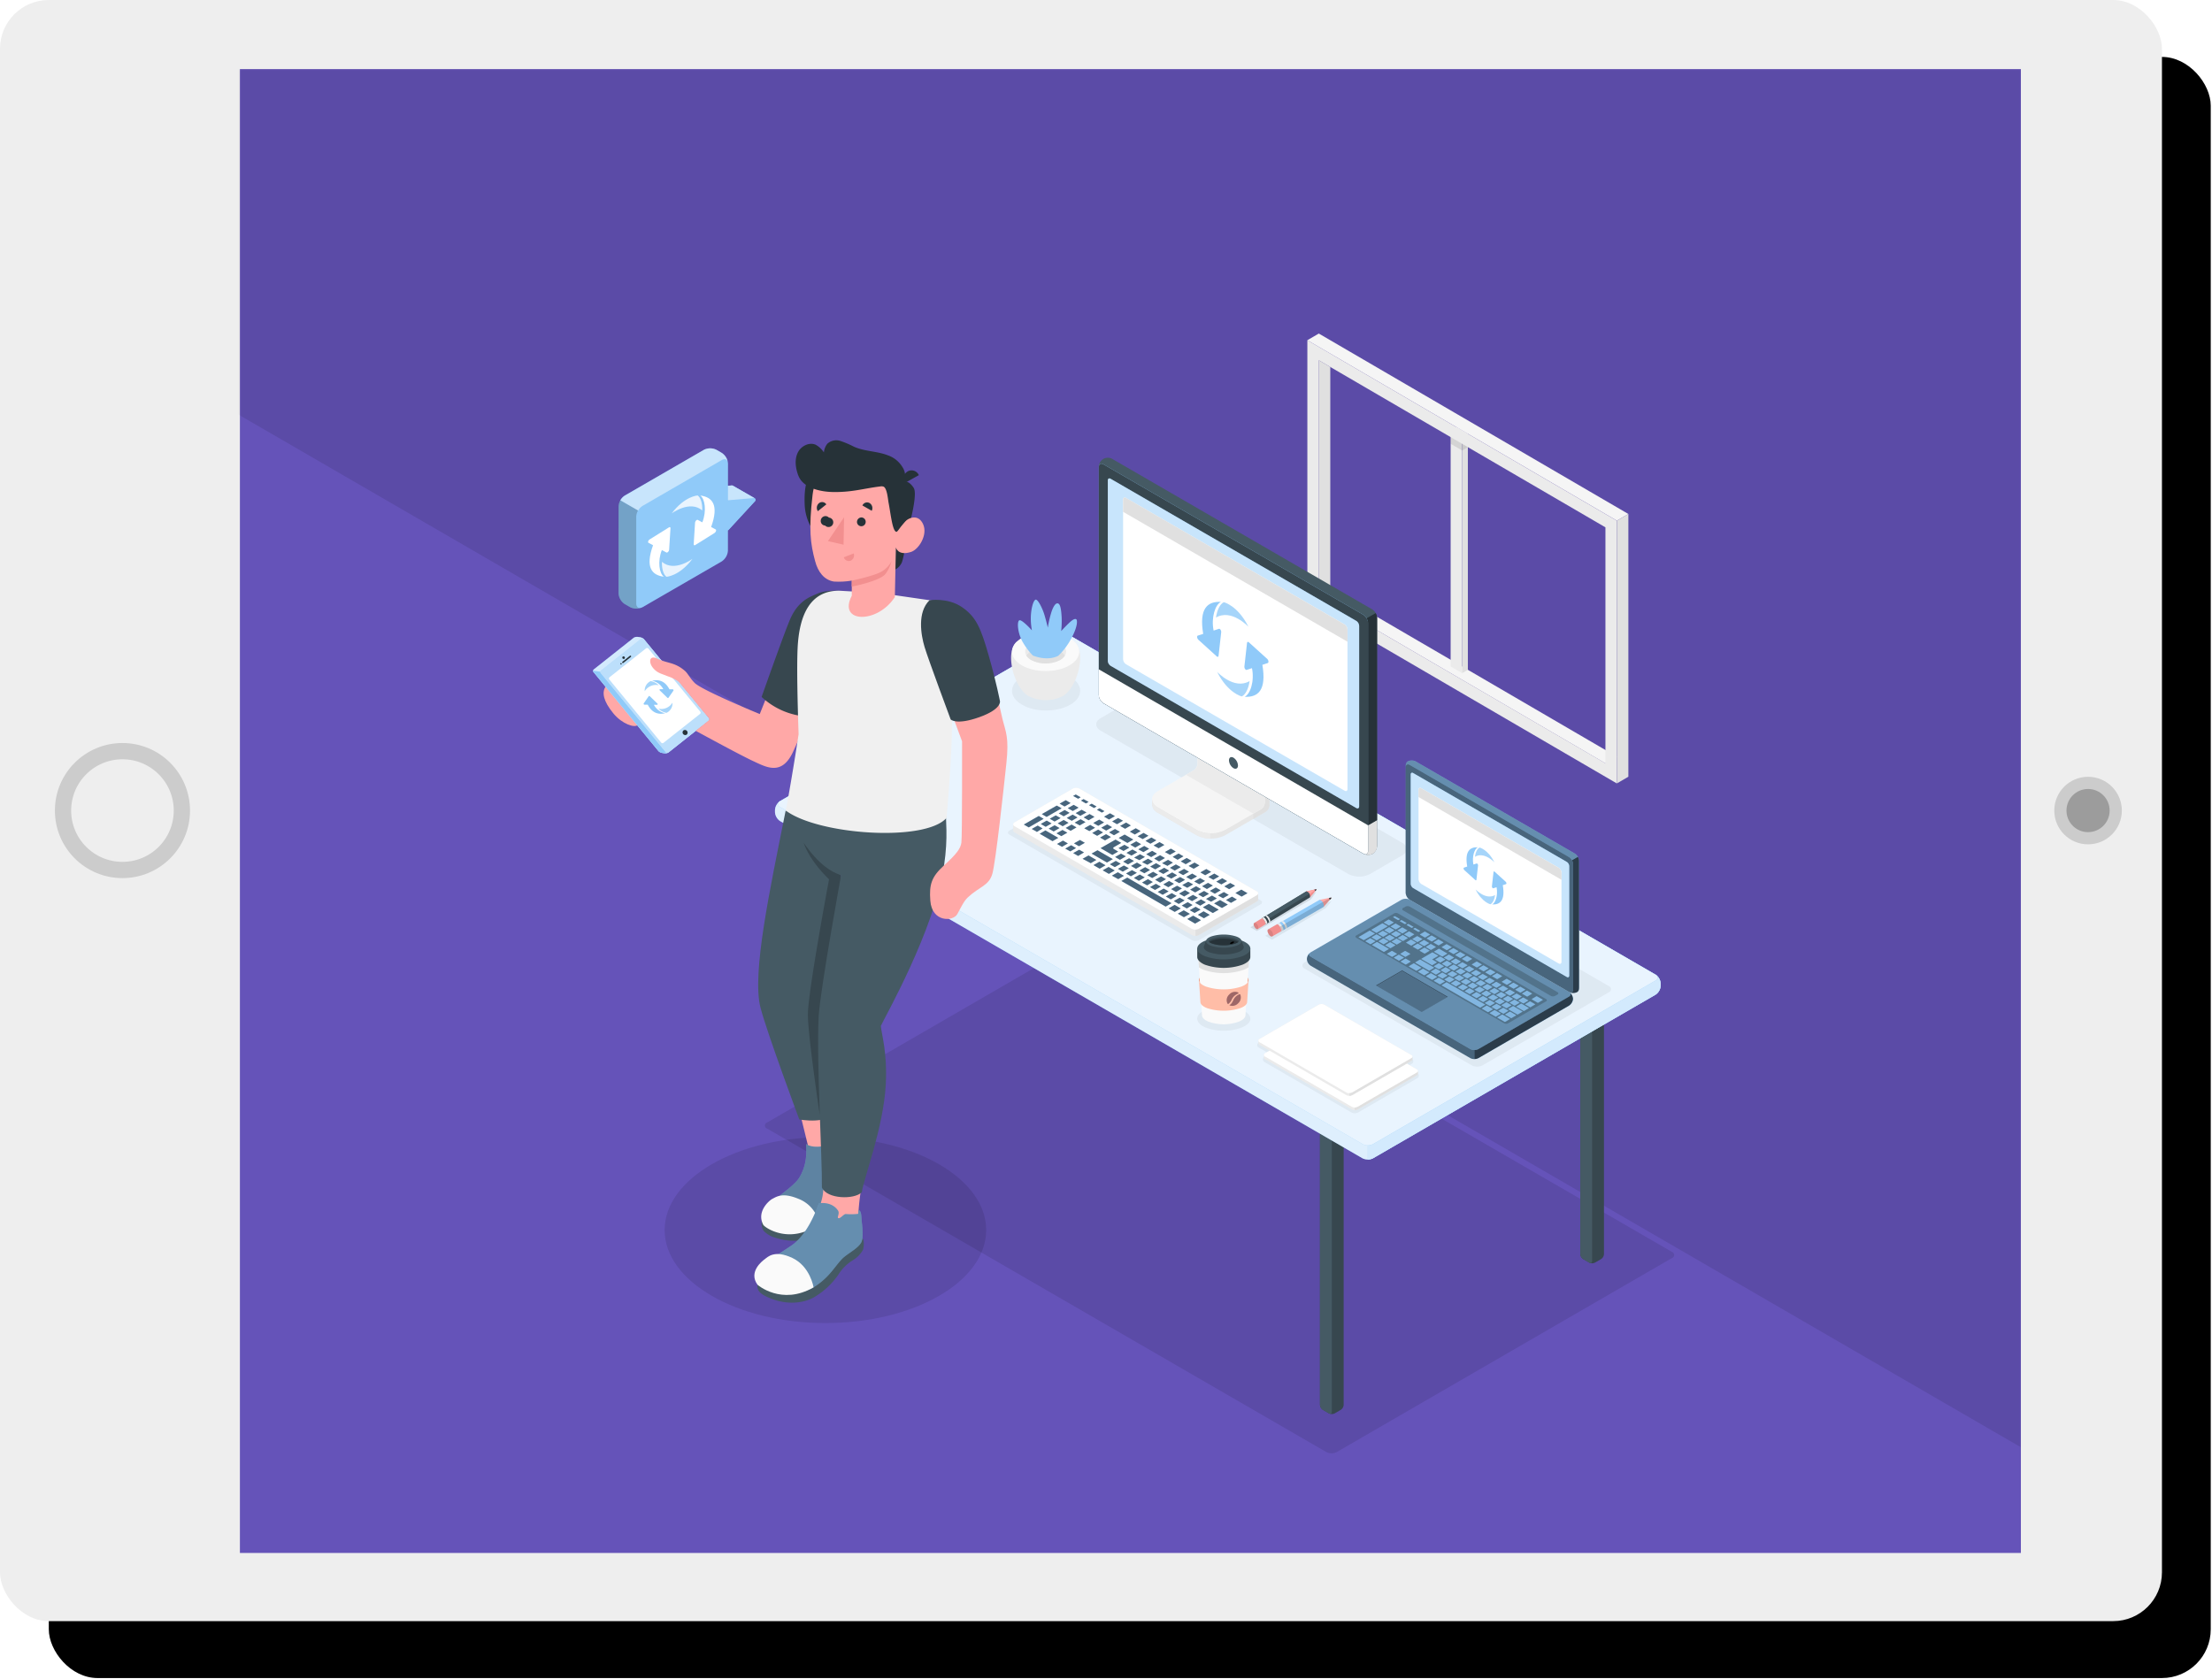 <svg width="544" height="413" xmlns="http://www.w3.org/2000/svg" xmlns:xlink="http://www.w3.org/1999/xlink"><defs><rect id="b" width="531.692" height="398.769" rx="12"/><filter x="-1.3%" y="-1.8%" width="104.9%" height="107%" filterUnits="objectBoundingBox" id="a"><feOffset dx="12" dy="14" in="SourceAlpha" result="shadowOffsetOuter1"/><feColorMatrix values="0 0 0 0 0 0 0 0 0 0 0 0 0 0 0 0 0 0 0.12 0" in="shadowOffsetOuter1"/></filter><path id="c" d="M0 0H438V365H0z"/></defs><g fill="none" fill-rule="evenodd"><g><use fill="#000" filter="url(#a)" xlink:href="#b"/><use fill="#EEE" xlink:href="#b"/><circle stroke="#CCC" stroke-width="4" fill="#EEE" cx="30.115" cy="199.385" r="14.615"/><circle stroke="#CCC" stroke-width="3" fill="#9C9C9C" cx="513.519" cy="199.385" r="6.808"/><path fill="#000" d="M59.712 17.654H495.866V381.116H59.712z"/></g><g transform="translate(59 17)"><mask id="d" fill="#fff"><use xlink:href="#c"/></mask><use fill="#6553B9" xlink:href="#c"/><path fill-opacity=".1" fill="#000" mask="url(#d)" d="M438 339L-147 0 438 0z"/><g mask="url(#d)"><g transform="matrix(-1 0 0 1 353 65)" fill-rule="nonzero"><g transform="translate(0 146)" fill-opacity=".1" fill="#000"><path d="M.795 81.443l82.457 47.734a2.85 2.85 0 0 0 2.562 0L223.35 49.603a.777.777 0 0 0 0-1.477L140.894.386a2.869 2.869 0 0 0-2.569 0L.795 79.96a.784.784 0 0 0 0 1.483z"/><ellipse cx="209.004" cy="74.57" rx="39.54" ry="22.877"/></g><g transform="translate(11)"><path fill="#F5F5F5" d="M3.356 104.13L6.172 105.772 76.663 64.676 73.841 63.034z"/><path fill="#EBEBEB" d="M41.418 25.53L41.418 83.585 44.241 81.936 44.241 23.888z"/><path fill="#E0E0E0" d="M40.007 24.702L41.418 25.53 41.418 83.585 40.007 82.757z"/><path fill="#FAFAFA" d="M41.418 25.53L44.241 23.888 42.829 23.06 40.007 24.702z"/><path d="M79.48 1.688L3.382 46.075v64.63L79.48 66.336V1.688zm-2.817 62.988l-70.49 41.07v-58.03l70.49-41.095v58.055z" fill="#EBEBEB"/><path fill="#E0E0E0" d="M76.663 64.676L73.841 63.034 73.841 8.263 76.663 6.621z"/><path fill="#F5F5F5" d="M79.48 1.688L76.663 0.046 0.533 44.433 3.356 46.075z"/><path fill="#E0E0E0" d="M0.533 44.433L3.356 46.075 3.356 110.704 0.533 109.062z"/><path fill="#000" opacity=".1" d="M41.418 27.172L44.228 25.53 44.228 27.172 41.418 28.814z"/><path fill="#000" opacity=".1" d="M41.418 28.814L40.007 27.993 41.418 27.172z"/></g><g transform="translate(3 30)"><g transform="translate(0 43.922)"><path d="M78.552 118.656v70.99c.026.498.288.954.706 1.226l1.497.871c.445.224.968.224 1.412 0l1.504-.871c.417-.273.679-.728.706-1.226v-70.99c0-.453-.32-.656-.706-.413l-1.504.871a1.572 1.572 0 0 1-1.412 0l-1.497-.871c-.392-.243-.706-.06-.706.413z" fill="#37474F"/><path d="M82.167 191.743l1.504-.871c.417-.273.679-.728.706-1.226v-70.99c0-.453-.32-.656-.706-.413l-1.504.871a1.568 1.568 0 0 0-.706 1.226v70.997c0 .446.32.63.706.406z" fill="#455A64"/><path d="M14.532 81.545v71.016c.026.499.288.955.706 1.226l1.504.872c.444.223.968.223 1.412 0l1.497-.872c.418-.271.681-.727.706-1.226V81.545c0-.446-.314-.656-.706-.407l-1.497.872a1.572 1.572 0 0 1-1.412 0l-1.504-.872c-.392-.223-.706-.04-.706.407z" fill="#37474F"/><path d="M18.154 154.659l1.497-.872c.418-.271.681-.727.706-1.226V81.545c0-.446-.314-.656-.706-.407l-1.497.872c-.423.275-.687.74-.706 1.246v70.99c0 .465.314.636.706.413z" fill="#455A64"/><path d="M195.387 51.402v71.016c.025.5.288.955.706 1.226l1.497.872c.444.227.969.227 1.412 0l1.504-.865c.418-.271.68-.727.706-1.226V51.402c0-.452-.314-.655-.706-.406l-1.504.865c-.442.23-.969.23-1.412 0l-1.47-.865c-.419-.23-.733-.046-.733.406z" fill="#37474F"/><path d="M199.002 124.51l1.504-.866c.418-.27.68-.727.706-1.226V51.402c0-.452-.314-.655-.706-.406l-1.504.865a1.58 1.58 0 0 0-.706 1.226v71.016c0 .453.32.636.706.407z" fill="#455A64"/><path d="M.601 86.533v-.518c.055-.91.541-1.738 1.308-2.228L145.076.878a2.817 2.817 0 0 1 2.57 0l69.452 40.225a2.853 2.853 0 0 1 1.307 2.23v.517a2.866 2.866 0 0 1-1.307 2.229L73.93 128.987a2.876 2.876 0 0 1-2.575 0L1.889 88.77a2.847 2.847 0 0 1-1.288-2.236z" fill="#90CAF9"/><path d="M.601 86.533v-.518c.055-.91.541-1.738 1.308-2.228L145.076.878a2.817 2.817 0 0 1 2.57 0l69.452 40.225a2.853 2.853 0 0 1 1.307 2.23v.517a2.866 2.866 0 0 1-1.307 2.229L73.93 128.987a2.876 2.876 0 0 1-2.575 0L1.889 88.77a2.847 2.847 0 0 1-1.288-2.236z" opacity=".7" fill="#FFF"/><path d="M72.623 125.814v3.488a2.674 2.674 0 0 1-1.307-.308L1.889 88.775A2.86 2.86 0 0 1 .582 86.54v-.518a2.854 2.854 0 0 1 1.052-2.058c-.464.393-.385.95.236 1.31L71.316 125.5a2.61 2.61 0 0 0 1.307.314z" fill="#90CAF9"/><path d="M72.623 125.814v3.488a2.674 2.674 0 0 1-1.307-.308L1.889 88.775A2.86 2.86 0 0 1 .582 86.54v-.518a2.854 2.854 0 0 1 1.052-2.058c-.464.393-.385.95.236 1.31L71.316 125.5a2.61 2.61 0 0 0 1.307.314z" opacity=".6" fill="#FFF"/><path d="M1.89 85.281L71.334 125.5a2.83 2.83 0 0 0 2.576 0L217.098 42.61a.787.787 0 0 0 0-1.488L147.645.885a2.817 2.817 0 0 0-2.569 0L1.91 83.793a.787.787 0 0 0-.02 1.488z" fill="#90CAF9"/><path d="M1.89 85.281L71.334 125.5a2.83 2.83 0 0 0 2.576 0L217.098 42.61a.787.787 0 0 0 0-1.488L147.645.885a2.817 2.817 0 0 0-2.569 0L1.91 83.793a.787.787 0 0 0-.02 1.488z" opacity=".8" fill="#FFF"/></g><g transform="translate(98.06 81.289)"><path d="M.896 29.146l15.192 8.824c.536.275 1.171.275 1.707 0l44.891-25.954a.524.524 0 0 0 0-.99L47.494 2.21a1.885 1.885 0 0 0-1.707 0L.896 28.19a.518.518 0 0 0 0 .957z" fill="#000" opacity=".05"/><g transform="translate(1.307)"><path d="M60.457 9.466a.596.596 0 0 0-.353-.491L45.827.708a1.891 1.891 0 0 0-1.7 0L.569 25.967c-.2.09-.334.28-.353.498v1.501a.603.603 0 0 0 .353.492l14.264 8.253c.536.276 1.17.276 1.706 0l43.565-25.22a.603.603 0 0 0 .353-.49V9.465z" fill="#EBEBEB"/><path d="M14.833 35.177L.57 26.957a.524.524 0 0 1 0-.99L44.127.708a1.891 1.891 0 0 1 1.7 0l14.277 8.267c.47.268.47.708 0 .983L16.54 35.178a1.865 1.865 0 0 1-1.706 0z" fill="#FFF"/><path d="M15.63 35.4v1.54c-.278 0-.552-.07-.797-.203L.57 28.477a.603.603 0 0 1-.353-.491v-1.508a.603.603 0 0 0 .353.492l14.264 8.233c.247.128.52.196.798.197z" fill="#E0E0E0"/><path d="M15.748 33.88h-.058l-1.413-.82 1.916-1.108 1.458.826-1.91 1.114.007-.013zm-2.216-1.312l-1.412-.82 1.504-.871 1.412.852-1.504.865v-.026zm4.89-.275l-1.425-.787 1.51-.872 1.458.82-1.504.871-.039-.032zm-7.1-1.01l-1.411-.813 2.431-1.41 1.465.82-2.432 1.41-.052-.007zm4.479-.033l-1.419-.786 1.196-.695 1.465.826-1.197.688-.045-.033zm4.89-.268h-.033l-1.412-.813 1.503-.872 1.478.859-1.504.871-.032-.045zm-2.93-.826h-.038l-1.38-.826 1.197-.695 1.464.826-1.229.695h-.013zm-8.648-.118H9.08l-1.412-.82 1.916-1.108 1.464.826-1.896 1.102h-.039zm13.846-.335h-.033l-1.412-.82 10.878-6.293 1.458.826-10.878 6.294-.013-.007zm-8.44-.203h-.032l-1.412-.852 1.196-.695 1.458.826-1.197.655-.013.066zm5.198-.446l-1.413-.865 1.197-.656 1.458.82-1.19.695-.052.006zm-12.814-.269h-.032l-1.419-.819 1.196-.695 1.465.826-1.197.688h-.013zm4.884-.268l-1.419-.813 1.197-.695 1.464.826-1.196.655-.046.027zm4.687-.151l-1.438-.833 1.196-.695 1.458.826-1.19.689-.026.013zm5.23-.446h-.033l-1.412-.82 1.196-.688 1.465.82-1.197.695-.02-.007zM8.89 27.658h-.033l-1.412-.82 1.196-.694 1.458.826-1.19.655-.02.033zm4.89-.269h-.053l-1.412-.82 1.197-.694 1.457.826-1.19.688zm4.68-.15h-.032l-1.432-.86 1.196-.694 1.465.826-1.197.688v.04zm-14.212 0l-1.412-.82 1.504-.872 1.464.826-1.503.865h-.053zm19.41-.446l-1.413-.82 1.197-.688 1.464.82-1.196.694-.052-.006zm-12.814-.263l-1.412-.82 1.197-.687 1.464.819-1.196.695-.053-.007zm4.845-.308l-1.413-.82 1.197-.694 1.464.826-1.216.688h-.032zm4.687-.15h-.033l-1.386-.827 1.197-.655 1.457.82-1.196.694-.04-.033zm5.197-.453l-1.412-.813 1.196-.695 1.445.8-1.19.688-.039.02zm-18.252-.223h-.033l-1.405-.826 1.196-.655 1.458.826-1.19.688-.026-.033zm5.439-.04l-1.412-.819 1.19-.655 1.464.82-1.196.694-.046-.04zm4.89-.268l-1.438-.832 1.196-.656 1.464.82-1.222.668zm4.68-.15H22.3l-1.38-.827 1.197-.688 1.418.833-1.17.655-.033.026zm5.198-.446l-1.412-.82 1.196-.695 1.451.82-1.196.655-.04.04zm-18.24-.236h-.032l-1.412-.813 1.196-.695 1.464.826-1.196.655-.02.027zm5.44-.04h-.033l-1.412-.813 1.196-.695 1.458.826-1.19.656-.02.026zm4.89-.269l-1.413-.819 1.197-.688 1.458.82-1.25.694.007-.007zm4.68-.15l-1.418-.82 1.196-.688 1.464.82-1.196.694-.046-.006zm5.23-.446l-1.419-.82 1.203-.694 1.458.826-1.196.688h-.046zm-18.252-.223l-1.471-.84 1.19-.694 1.464.826-1.196.688.013.02zm5.439-.046h-.033l-1.445-.793 1.197-.695 1.464.826-1.196.688.013-.026zm17.912-.124l-1.412-.813 1.504-.872 1.464.82-1.536.851-.02.014zm-13.055-.138l-1.412-.813 1.196-.695 1.465.826-1.249.682zm4.687-.15l-1.418-.82 1.196-.695 1.458.826-1.196.688h-.04zm5.23-.447h-.032l-1.413-.82 1.197-.655 1.458.82-1.19.695-.02-.04zM13.238 22l-1.47-.826 1.195-.694 1.458.826-1.19.694h.007zm5.44-.039h-.034l-1.412-.82 1.197-.694 1.458.826-1.197.688h-.013zm4.889-.275h-.033l-1.418-.82 1.203-.695 1.457.826-1.242.689h.033zm13.33-.033l-1.412-.82 1.503-.865 1.458.82-1.504.872-.045-.007zm-8.65-.111l-1.444-.826 1.196-.695 1.419.826-1.19.655.02.04zm5.23-.453h-.032l-1.412-.82 1.196-.655 1.465.82-1.197.695-.02-.04zm-12.813-.262l-1.412-.82 1.197-.655 1.458.82-1.19.694-.053-.039zm4.89-.269h-.032l-1.412-.82 1.196-.694 1.458.826-1.19.655-.02.033zm4.681-.15l-1.419-.82 1.197-.695 1.464.826-1.196.688h-.046zm-14.16 0l-1.418-.82 1.196-.695 1.464.826-1.196.656-.046.032zm23.116-.033h-.032l-1.413-.82 1.504-.872 1.464.826-1.503.872-.02-.006zm-3.759-.387l-1.412-.82 1.197-.688 1.457.826-1.196.688-.046-.006zm-12.813-.262h-.033l-1.412-.82 1.197-.688 1.464.82-1.262.629.046.059zm4.89-.27l-1.412-.819 1.196-.694 1.465.826-1.301.655.052.033zm4.687-.15h-.032l-1.412-.82 1.196-.655 1.458.82-1.197.694-.013-.039zm-14.16-.033h-.032l-1.412-.82 1.196-.687 1.458.819-1.196.695-.014-.007zm23.424-.21h-.033l-1.412-.819 1.915-1.108 1.458.826-1.974 1.05.046.052zm-4.067-.21h-.032l-1.412-.812 3.772-2.183 1.458.82-3.766 2.182-.02-.006zm-12.813-.261h-.032l-1.412-.82 1.196-.688 1.458.82-1.197.694-.013-.006zm4.89-.27l-1.412-.819 1.196-.655 1.458.82-1.294.622.052.033zm4.68-.15l-1.411-.82 1.196-.655 1.458.82-1.19.694-.052-.039zm-14.159 0l-1.412-.82 1.196-.688 1.458.82-1.19.695-.052-.007zm6.537-.656h-.032l-1.412-.812 1.196-.695 1.458.826-1.19.688-.02-.007zm17.926-.275l-1.419-.852 1.196-.656 1.465.82-1.197.695-.045-.007zm-13.075-.085h-.033l-1.412-.82 1.197-.655 1.458.82-1.21.655zm4.68-.15l-1.418-.82 1.098-.656a.23.23 0 0 0 0-.406l-1.85-1.075 1.4-.813 3.673 2.104-2.843 1.645-.06.02zM21.9 16.971l-1.419-.813 1.197-.694 1.464.826-1.196.655-.046.026zm6.537-.655l-1.412-.82 1.197-.695 1.464.826-1.196.656-.053.033zm18.017-.184h-.04l-1.411-.813 1.196-.695 1.458.826-1.196.656-.007.026zm-13.114-.111h-.032l-1.412-.813 1.196-.695 1.464.826-1.216.682zm-8.622-.656h-.033l-1.412-.813 1.196-.695 1.458.826-1.19.656-.02.026zm5.694-.183L29 14.363l1.196-.695 1.458.826-1.197.689h-.045zm18.01-.19l-1.412-.813 1.196-.695 1.465.826-1.197.688-.052-.006zm-4.17-.145l-1.413-.82 1.196-.687 1.465.819-1.197.695-.052-.007zm-17.58-.616l-1.412-.813 1.197-.695 1.464.826-1.196.689-.053-.007zm5.694-.183h-.032l-1.413-.82 2.125-1.226 1.458.82-2.118 1.232-.02-.006zm18.422-.427l-1.418-.812 3.157-1.83 1.406.82-3.151 1.822h.006zm-12.917-.203h-.033l-1.412-.82 1.196-.688 1.465.82-1.197.695-.02-.007zm-9.264-.308l-1.412-.82 1.197-.694 1.457.826-1.196.655-.046.033zm19.946-.76l-1.412-.82 1.196-.655 1.464.82-1.196.694-.052-.04zm-8.747-.06h-.033l-1.412-.812 1.196-.695 1.458.826-1.19.688-.02-.006zm-4.171-.144l-1.412-.819 1.196-.695 1.458.826-1.19.695-.052-.007zm-5.073-.17h-.033l-1.412-.833 1.197-.694 1.457.826-1.19.688-.02.013zm24.116-.61h-.033l-1.412-.878 1.197-.695 1.464.826-1.196.656-.02.091zm-4.17-.15h-.033l-1.412-.82 1.196-.688 1.464.82-1.196.694-.02-.006zm-8.748-.073h-.032l-1.412-.819 1.196-.695 1.464.826-1.196.656-.02.032zm4.576-.085h-.032l-1.412-.82 1.196-.694 1.458.826-1.19.688h-.02zM37.583 11h-.033l-1.412-.82 1.197-.688 1.464.82-1.196.695-.02-.007zm-4.635-.42l-1.419-.819 1.158-.714 1.464.826-1.196.688-.007.02zm23.678-.36h-.032l-3.622-2.098 1.196-.695 3.674 2.105-1.196.695-.02-.007zm-4.164-.15h-.033l-1.412-.814 1.197-.694 1.457.826-1.19.688-.02-.007zm-4.17-.145h-.034l-1.412-.82 1.197-.688 1.464.82-1.196.695-.02-.007zm-8.741-.092h-.033l-1.412-.82 1.196-.687 1.458.819-1.19.688h-.02zm4.576-.091h-.033l-1.418-.813 1.196-.695 1.464.826-1.196.655-.013.027zm-9.224-.328h-.033l-1.412-.82 1.196-.655 1.458.82-1.19.694-.02-.04zm15.35-.656h-.033l-1.419-.82 1.196-.655 1.465.82-1.197.695-.013-.04zm-4.171-.15h-.033l-1.412-.82 1.196-.695 1.458.826-1.19.656-.02.032zm-4.171-.145h-.033l-1.412-.82 1.196-.688 1.465.82-1.197.695-.02-.007zm-5.054-.183l-1.412-.82 1.197-.688 1.464.82-1.196.694-.053-.006zm15.35-.656h-.033l-3.628-2.098 1.196-.655 3.674 2.098-1.19.694-.019-.039zm-4.17-.144h-.034l-1.412-.82 1.197-.694 1.464.826-1.196.688h-.02zm-4.172-.15l-1.431-.774 1.19-.656 1.464.82-1.196.694-.027-.085zm-5.23-.748l-.614-.348 1.196-.695.654.354-1.19.689h-.045zm7.192-.387h-.033l-1.412-.813 1.196-.695 1.458.826-1.19.656-.02.026zm-5.23-.747h-.033L39.95 5.1l1.196-.695.654.36-1.19.69-.013-.007zm7.19-.387h-.032l-1.412-.82 1.196-.694 1.49.845-1.195.689-.046-.02zm-5.23-.747h-.032l-.608-.348 1.23-.688.653.36-1.19.689-.052-.013zm1.962-1.135h-.033l-.614-.347 1.196-.688.654.354-1.19.655-.013.026z" fill="#90CAF9"/><path d="M15.748 33.88h-.058l-1.413-.82 1.916-1.108 1.458.826-1.91 1.114.007-.013zm-2.216-1.312l-1.412-.82 1.504-.871 1.412.852-1.504.865v-.026zm4.89-.275l-1.425-.787 1.51-.872 1.458.82-1.504.871-.039-.032zm-7.1-1.01l-1.411-.813 2.431-1.41 1.465.82-2.432 1.41-.052-.007zm4.479-.033l-1.419-.786 1.196-.695 1.465.826-1.197.688-.045-.033zm4.89-.268h-.033l-1.412-.813 1.503-.872 1.478.859-1.504.871-.032-.045zm-2.93-.826h-.038l-1.38-.826 1.197-.695 1.464.826-1.229.695h-.013zm-8.648-.118H9.08l-1.412-.82 1.916-1.108 1.464.826-1.896 1.102h-.039zm13.846-.335h-.033l-1.412-.82 10.878-6.293 1.458.826-10.878 6.294-.013-.007zm-8.44-.203h-.032l-1.412-.852 1.196-.695 1.458.826-1.197.655-.013.066zm5.198-.446l-1.413-.865 1.197-.656 1.458.82-1.19.695-.052.006zm-12.814-.269h-.032l-1.419-.819 1.196-.695 1.465.826-1.197.688h-.013zm4.884-.268l-1.419-.813 1.197-.695 1.464.826-1.196.655-.046.027zm4.687-.151l-1.438-.833 1.196-.695 1.458.826-1.19.689-.026.013zm5.23-.446h-.033l-1.412-.82 1.196-.688 1.465.82-1.197.695-.02-.007zM8.89 27.658h-.033l-1.412-.82 1.196-.694 1.458.826-1.19.655-.02.033zm4.89-.269h-.053l-1.412-.82 1.197-.694 1.457.826-1.19.688zm4.68-.15h-.032l-1.432-.86 1.196-.694 1.465.826-1.197.688v.04zm-14.212 0l-1.412-.82 1.504-.872 1.464.826-1.503.865h-.053zm19.41-.446l-1.413-.82 1.197-.688 1.464.82-1.196.694-.052-.006zm-12.814-.263l-1.412-.82 1.197-.687 1.464.819-1.196.695-.053-.007zm4.845-.308l-1.413-.82 1.197-.694 1.464.826-1.216.688h-.032zm4.687-.15h-.033l-1.386-.827 1.197-.655 1.457.82-1.196.694-.04-.033zm5.197-.453l-1.412-.813 1.196-.695 1.445.8-1.19.688-.039.02zm-18.252-.223h-.033l-1.405-.826 1.196-.655 1.458.826-1.19.688-.026-.033zm5.439-.04l-1.412-.819 1.19-.655 1.464.82-1.196.694-.046-.04zm4.89-.268l-1.438-.832 1.196-.656 1.464.82-1.222.668zm4.68-.15H22.3l-1.38-.827 1.197-.688 1.418.833-1.17.655-.033.026zm5.198-.446l-1.412-.82 1.196-.695 1.451.82-1.196.655-.04.04zm-18.24-.236h-.032l-1.412-.813 1.196-.695 1.464.826-1.196.655-.02.027zm5.44-.04h-.033l-1.412-.813 1.196-.695 1.458.826-1.19.656-.02.026zm4.89-.269l-1.413-.819 1.197-.688 1.458.82-1.25.694.007-.007zm4.68-.15l-1.418-.82 1.196-.688 1.464.82-1.196.694-.046-.006zm5.23-.446l-1.419-.82 1.203-.694 1.458.826-1.196.688h-.046zm-18.252-.223l-1.471-.84 1.19-.694 1.464.826-1.196.688.013.02zm5.439-.046h-.033l-1.445-.793 1.197-.695 1.464.826-1.196.688.013-.026zm17.912-.124l-1.412-.813 1.504-.872 1.464.82-1.536.851-.02.014zm-13.055-.138l-1.412-.813 1.196-.695 1.465.826-1.249.682zm4.687-.15l-1.418-.82 1.196-.695 1.458.826-1.196.688h-.04zm5.23-.447h-.032l-1.413-.82 1.197-.655 1.458.82-1.19.695-.02-.04zM13.238 22l-1.47-.826 1.195-.694 1.458.826-1.19.694h.007zm5.44-.039h-.034l-1.412-.82 1.197-.694 1.458.826-1.197.688h-.013zm4.889-.275h-.033l-1.418-.82 1.203-.695 1.457.826-1.242.689h.033zm13.33-.033l-1.412-.82 1.503-.865 1.458.82-1.504.872-.045-.007zm-8.65-.111l-1.444-.826 1.196-.695 1.419.826-1.19.655.02.04zm5.23-.453h-.032l-1.412-.82 1.196-.655 1.465.82-1.197.695-.02-.04zm-12.813-.262l-1.412-.82 1.197-.655 1.458.82-1.19.694-.053-.039zm4.89-.269h-.032l-1.412-.82 1.196-.694 1.458.826-1.19.655-.02.033zm4.681-.15l-1.419-.82 1.197-.695 1.464.826-1.196.688h-.046zm-14.16 0l-1.418-.82 1.196-.695 1.464.826-1.196.656-.046.032zm23.116-.033h-.032l-1.413-.82 1.504-.872 1.464.826-1.503.872-.02-.006zm-3.759-.387l-1.412-.82 1.197-.688 1.457.826-1.196.688-.046-.006zm-12.813-.262h-.033l-1.412-.82 1.197-.688 1.464.82-1.262.629.046.059zm4.89-.27l-1.412-.819 1.196-.694 1.465.826-1.301.655.052.033zm4.687-.15h-.032l-1.412-.82 1.196-.655 1.458.82-1.197.694-.013-.039zm-14.16-.033h-.032l-1.412-.82 1.196-.687 1.458.819-1.196.695-.014-.007zm23.424-.21h-.033l-1.412-.819 1.915-1.108 1.458.826-1.974 1.05.046.052zm-4.067-.21h-.032l-1.412-.812 3.772-2.183 1.458.82-3.766 2.182-.02-.006zm-12.813-.261h-.032l-1.412-.82 1.196-.688 1.458.82-1.197.694-.013-.006zm4.89-.27l-1.412-.819 1.196-.655 1.458.82-1.294.622.052.033zm4.68-.15l-1.411-.82 1.196-.655 1.458.82-1.19.694-.052-.039zm-14.159 0l-1.412-.82 1.196-.688 1.458.82-1.19.695-.052-.007zm6.537-.656h-.032l-1.412-.812 1.196-.695 1.458.826-1.19.688-.02-.007zm17.926-.275l-1.419-.852 1.196-.656 1.465.82-1.197.695-.045-.007zm-13.075-.085h-.033l-1.412-.82 1.197-.655 1.458.82-1.21.655zm4.68-.15l-1.418-.82 1.098-.656a.23.23 0 0 0 0-.406l-1.85-1.075 1.4-.813 3.673 2.104-2.843 1.645-.06.02zM21.9 16.971l-1.419-.813 1.197-.694 1.464.826-1.196.655-.046.026zm6.537-.655l-1.412-.82 1.197-.695 1.464.826-1.196.656-.053.033zm18.017-.184h-.04l-1.411-.813 1.196-.695 1.458.826-1.196.656-.007.026zm-13.114-.111h-.032l-1.412-.813 1.196-.695 1.464.826-1.216.682zm-8.622-.656h-.033l-1.412-.813 1.196-.695 1.458.826-1.19.656-.02.026zm5.694-.183L29 14.363l1.196-.695 1.458.826-1.197.689h-.045zm18.01-.19l-1.412-.813 1.196-.695 1.465.826-1.197.688-.052-.006zm-4.17-.145l-1.413-.82 1.196-.687 1.465.819-1.197.695-.052-.007zm-17.58-.616l-1.412-.813 1.197-.695 1.464.826-1.196.689-.053-.007zm5.694-.183h-.032l-1.413-.82 2.125-1.226 1.458.82-2.118 1.232-.02-.006zm18.422-.427l-1.418-.812 3.157-1.83 1.406.82-3.151 1.822h.006zm-12.917-.203h-.033l-1.412-.82 1.196-.688 1.465.82-1.197.695-.02-.007zm-9.264-.308l-1.412-.82 1.197-.694 1.457.826-1.196.655-.046.033zm19.946-.76l-1.412-.82 1.196-.655 1.464.82-1.196.694-.052-.04zm-8.747-.06h-.033l-1.412-.812 1.196-.695 1.458.826-1.19.688-.02-.006zm-4.171-.144l-1.412-.819 1.196-.695 1.458.826-1.19.695-.052-.007zm-5.073-.17h-.033l-1.412-.833 1.197-.694 1.457.826-1.19.688-.02.013zm24.116-.61h-.033l-1.412-.878 1.197-.695 1.464.826-1.196.656-.02.091zm-4.17-.15h-.033l-1.412-.82 1.196-.688 1.464.82-1.196.694-.02-.006zm-8.748-.073h-.032l-1.412-.819 1.196-.695 1.464.826-1.196.656-.02.032zm4.576-.085h-.032l-1.412-.82 1.196-.694 1.458.826-1.19.688h-.02zM37.583 11h-.033l-1.412-.82 1.197-.688 1.464.82-1.196.695-.02-.007zm-4.635-.42l-1.419-.819 1.158-.714 1.464.826-1.196.688-.007.02zm23.678-.36h-.032l-3.622-2.098 1.196-.695 3.674 2.105-1.196.695-.02-.007zm-4.164-.15h-.033l-1.412-.814 1.197-.694 1.457.826-1.19.688-.02-.007zm-4.17-.145h-.034l-1.412-.82 1.197-.688 1.464.82-1.196.695-.02-.007zm-8.741-.092h-.033l-1.412-.82 1.196-.687 1.458.819-1.19.688h-.02zm4.576-.091h-.033l-1.418-.813 1.196-.695 1.464.826-1.196.655-.013.027zm-9.224-.328h-.033l-1.412-.82 1.196-.655 1.458.82-1.19.694-.02-.04zm15.35-.656h-.033l-1.419-.82 1.196-.655 1.465.82-1.197.695-.013-.04zm-4.171-.15h-.033l-1.412-.82 1.196-.695 1.458.826-1.19.656-.02.032zm-4.171-.145h-.033l-1.412-.82 1.196-.688 1.465.82-1.197.695-.02-.007zm-5.054-.183l-1.412-.82 1.197-.688 1.464.82-1.196.694-.053-.006zm15.35-.656h-.033l-3.628-2.098 1.196-.655 3.674 2.098-1.19.694-.019-.039zm-4.17-.144h-.034l-1.412-.82 1.197-.694 1.464.826-1.196.688h-.02zm-4.172-.15l-1.431-.774 1.19-.656 1.464.82-1.196.694-.027-.085zm-5.23-.748l-.614-.348 1.196-.695.654.354-1.19.689h-.045zm7.192-.387h-.033l-1.412-.813 1.196-.695 1.458.826-1.19.656-.02.026zm-5.23-.747h-.033L39.95 5.1l1.196-.695.654.36-1.19.69-.013-.007zm7.19-.387h-.032l-1.412-.82 1.196-.694 1.49.845-1.195.689-.046-.02zm-5.23-.747h-.032l-.608-.348 1.23-.688.653.36-1.19.689-.052-.013zm1.962-1.135h-.033l-.614-.347 1.196-.688.654.354-1.19.655-.013.026z" fill="#000" opacity=".5"/></g></g><g transform="translate(62.758)"><path d="M9.316 102.988l-7.91-4.59c-1.471-.851-1.471-2.235 0-3.087l60.888-35.256a5.869 5.869 0 0 1 5.341 0l7.904 4.59c1.477.852 1.477 2.235 0 3.087L14.65 102.988a5.869 5.869 0 0 1-5.334 0z" fill="#000" opacity=".05"/><g transform="translate(7.191)"><path d="M44.774 93.45l9.486-5.488a2.484 2.484 0 0 0 1.458-2.038v-1.311l-11.382-6.464a2.092 2.092 0 0 1-.941-1.633V64.815L26.88 74.379v11.695c.037.664.387 1.27.942 1.633l9.91 5.742a7.825 7.825 0 0 0 7.041 0z" fill="#E6E6E6"/><path d="M30.83 88.14v1.31l-3.027-1.75a2.092 2.092 0 0 1-.941-1.632V74.379l3.144-1.816c.066.8.138 1.626.203 2.433l-2.21 1.31v9.133c.034.664.384 1.272.942 1.632l1.889 1.068z" fill="#E0E0E0"/><path d="M28 85.412c.037.665.386 1.273.94 1.64l8.774 5.08a7.825 7.825 0 0 0 7.06 0l9.486-5.487c1.96-1.128 1.96-2.957 0-4.084l-8.773-5.08a2.086 2.086 0 0 1-.942-1.64V66.71l-16.52 9.571L28 85.412z" fill="#F5F5F5"/><path d="M47.376 78.588L45.46 77.48a2.086 2.086 0 0 1-.94-1.639V66.71L28 76.28v9.132c.037.665.386 1.273.94 1.64l1.883 1.087 16.553-9.551zm8.322 6.018v1.311a2.484 2.484 0 0 1-1.464 2.039l-9.453 5.48a7.065 7.065 0 0 1-3.374.84v-1.312a7.175 7.175 0 0 0 3.374-.839l9.479-5.48a2.478 2.478 0 0 0 1.438-2.039z" fill="#EBEBEB"/><path d="M1.484 98.025c.724.351 1.57.337 2.281-.04l63.87-36.979a2.624 2.624 0 0 0 1.177-2.045V2.898A2.224 2.224 0 0 0 67.708.894a2.21 2.21 0 0 0-2.283.037L1.555 37.91A2.624 2.624 0 0 0 .38 39.956V96.02a2.532 2.532 0 0 0 1.105 2.006z" fill="#455A64"/><path d="M3.765 97.98l63.87-36.974a2.624 2.624 0 0 0 1.177-2.045V2.898c0-.754-.53-1.056-1.177-.656l-63.87 36.98a2.624 2.624 0 0 0-1.176 2.045V97.33c.026.721.523 1.003 1.176.65z" fill="#90CAF9"/><path d="M3.765 97.98l63.87-36.974a2.624 2.624 0 0 0 1.177-2.045V2.898c0-.754-.53-1.056-1.177-.656l-63.87 36.98a2.624 2.624 0 0 0-1.176 2.045V97.33c.026.721.523 1.003 1.176.65z" fill="#37474F"/><path d="M3.589 98.071c-.696.36-1.53.321-2.19-.1a2.21 2.21 0 0 1-1.02-1.945v-6.307l2.203 1.279v6.306c.033.688.438 1.03 1.007.767z" fill="#E0E0E0"/><path d="M2.615 90.998v6.306c0 .747.523 1.056 1.177.656l63.87-36.974a2.624 2.624 0 0 0 1.176-2.045v-6.306L2.615 90.998z" fill="#FFF"/><path d="M4.792 86.343V41.956c.027-.498.29-.954.706-1.226L65.896 5.782c.392-.23.706-.046.706.406v44.375a1.561 1.561 0 0 1-.706 1.226L5.498 86.756c-.386.223-.706.04-.706-.413z" fill="#90CAF9"/><path d="M4.792 86.343V41.956c.027-.498.29-.954.706-1.226L65.896 5.782c.392-.23.706-.046.706.406v44.375a1.561 1.561 0 0 1-.706 1.226L5.498 86.756c-.386.223-.706.04-.706-.413z" fill="#FFF" opacity=".5"/><path d="M8.368 41.608l53.776-31.12c.385-.222.706-.038.706.414v39.261c-.028.498-.29.953-.706 1.226L8.368 82.502c-.392.23-.706.046-.706-.407V42.834c.025-.499.288-.955.706-1.226z" fill="#FFF"/><path d="M44.486 44.348l-1.34-.426c1.06-6.287-1.072-8.037-4.367-7.866 1.386.622 2.465 3.815 1.805 7.053l-1.308-.432c-.261-.086-.608.406-.562.8l.654 5.847c.032.269.235.334.444.144l4.576-4.15c.288-.301.36-.884.098-.97z" fill="#90CAF9"/><path d="M40.002 39.91c-.249-1.881-1.02-3.37-1.922-3.776 0 0-3.393.748-6.054 6.031.007 0 4.184-4.497 7.976-2.255z" fill="#90CAF9" opacity=".8"/><path d="M27.254 51.094l1.34.44c-1.059 6.286 1.072 8.03 4.367 7.866-1.386-.623-2.464-3.809-1.81-7.047l1.307.432c.261.086.608-.406.562-.8l-.654-5.847c-.032-.269-.242-.334-.45-.144l-4.577 4.143c-.275.295-.346.872-.085.957z" fill="#90CAF9"/><path d="M31.739 55.532c.248 1.882 1.02 3.37 1.922 3.776 0 0 3.392-.747 6.053-6.031 0 0-4.184 4.504-7.975 2.255z" fill="#90CAF9" opacity=".8"/><path d="M62.85 10.876c0-.446-.32-.656-.706-.407L8.368 41.61c-.418.27-.681.726-.706 1.225v3.016L62.85 13.898v-3.022z" fill="#E0E0E0"/><path d="M35.7 74.38a2.44 2.44 0 0 0-1.105 1.92c0 .708.49.99 1.105.656a2.433 2.433 0 0 0 1.105-1.915c0-.727-.497-1.01-1.105-.662z" fill="#455A64"/><path d="M2.935 40.074a2.463 2.463 0 0 0-.353 1.167v49.757L.38 89.719V39.99c.018-.412.137-.813.347-1.167l2.21 1.252z" fill="#263238"/></g></g><g transform="translate(81.063 108.167)"><path fill="#455A64" opacity=".1" d="M16.775 10.017L15.108 10.981 1.955 3.258 0.503 1.547 3.53 2.347z"/><path d="M3.406 1.173L.608.623a.091.091 0 0 0-.085.144l1.902 2.157.98-1.75z" fill="#FFA8A7"/><path d="M.523.767A.092.092 0 0 1 .608.623l.543.111a.486.486 0 0 0-.223.446v.046L.523.767z" fill="#263238"/><path d="M12.872 8.935l-.229-.13-.274-.158-9.944-5.723c-.088-.31-.06-.641.079-.931.148-.406.485-.712.902-.82l9.937 5.717.53.301c-.354-.177-1.354 1.56-1.001 1.744z" fill="#90CAF9"/><path d="M11.996 8.437l-.51-.295c-.15-.085-.065-.452.111-.84.236-.51.7-1.009.896-.897l.379.216.13.079c-.195-.105-.653.387-.888.898-.17.367-.255.728-.131.826l.013.013z" fill="#EBEBEB"/><path d="M11.872 8.358c-.353-.183.653-1.92 1.007-1.737l.51.295c-.347-.183-1.354 1.554-1 1.737l-.517-.295z" fill="#90CAF9"/><path d="M12.872 8.935l-.503-.288c-.347-.184.608-1.869.974-1.757l.51.295c-.334-.17-1.334 1.567-.981 1.75z" fill="#EBEBEB"/><path d="M.51.656L.608.603l2.033 1.115 10.512 6.05h.046c-.294.466-.523 1.056-.327 1.16l-.229-.13-.274-.158-9.944-5.723L.523.76A.079.079 0 0 1 .51.656z" fill="#000" opacity=".15"/><path d="M15.036 10.168l-2.151-1.233c-.15-.078-.065-.446.105-.832.235-.512.693-1.01.895-.912l2.158 1.233c.424.249 0 1.18-.445 1.6a.509.509 0 0 1-.562.144z" fill="#F28F8F"/><path d="M14.892 9.499c.11-.472.434-.865.876-1.062a.352.352 0 0 1 .32.04c.327.3-.052 1.16-.503 1.553a.509.509 0 0 1-.556.138c-.157-.092-.222-.335-.137-.669z" fill="#000" opacity=".1"/></g><g transform="translate(12.42 74.733)"><path d="M34.648 75.317L75.722 51.54a.82.82 0 0 0 0-1.547L44.676 32.037a2.941 2.941 0 0 0-2.667 0L.94 55.821a.813.813 0 0 0 0 1.54l31.046 17.962c.838.422 1.825.42 2.66-.006z" fill="#000" opacity=".05"/><g transform="translate(7.845)"><path d="M1.85 58.96c.053.697.43 1.327 1.02 1.699l22.227 12.875a2.25 2.25 0 0 0 2.046 0l39.152-22.67a1.922 1.922 0 0 0 0-3.395L44.068 34.594a2.25 2.25 0 0 0-2.046 0L2.87 57.256a2.204 2.204 0 0 0-1.02 1.705z" fill="#90CAF9"/><path d="M67.334 49.167a2.184 2.184 0 0 1-1.02 1.698L27.164 73.534a2.084 2.084 0 0 1-1.02.249V71.56c.355.008.706-.075 1.02-.242l39.152-22.67c.496-.288.555-.727.183-1.048.488.379.792.949.836 1.567z" fill="#000" opacity=".5"/><path d="M2.87 58.443l22.227 12.875a2.25 2.25 0 0 0 2.046 0l39.152-22.67a.656.656 0 0 0 0-1.18L44.068 34.595a2.25 2.25 0 0 0-2.046 0L2.87 57.256a.656.656 0 0 0 0 1.187z" fill="#000" opacity=".3"/><path d="M26.15 71.56v2.216a2.042 2.042 0 0 1-1.02-.242L2.902 60.659a2.204 2.204 0 0 1-1.02-1.698c.05-.655.385-1.254.915-1.64-.458.335-.418.814.105 1.122l22.226 12.875c.314.168.665.252 1.02.242z" fill="#000" opacity=".7"/><path d="M.89 57.296c-.524-.309-.498-.826-.498-1.475V25.009a2.27 2.27 0 0 1 1.02-1.776L40.564.563a2.198 2.198 0 0 1 1.961 0c.53.302.504.82.504 1.476v30.81a2.264 2.264 0 0 1-1.027 1.777L2.87 57.256a2.178 2.178 0 0 1-1.98.04z" fill="#90CAF9"/><path d="M43.048 2.02c0-.656-.457-.919-1.026-.59L2.87 24.097c-.3.188-.548.45-.72.76l-1.457-.845c.17-.313.418-.577.72-.767L40.563.576a2.178 2.178 0 0 1 1.961 0c.55.27.523.788.523 1.443z" fill="#000" opacity=".3"/><path d="M1.85 25.868V56.68c0 .656.458.918 1.02.59l39.152-22.662a2.263 2.263 0 0 0 1.026-1.777V2.02c0-.656-.457-.919-1.026-.59L2.87 24.097a2.256 2.256 0 0 0-1.02 1.77z" fill="#000" opacity=".5"/><path d="M2.752 57.322a2.21 2.21 0 0 1-1.856 0c-.53-.308-.504-.826-.504-1.475V25.036a2.05 2.05 0 0 1 .301-1.01l1.458.846a2.115 2.115 0 0 0-.3 1.01v30.81c0 .584.391.853.901.63z" fill="#000" opacity=".7"/><path d="M3.419 25.278l37.766-21.85c.333-.196.608-.039.608.355V30.66a1.351 1.351 0 0 1-.608 1.062L3.42 53.58c-.34.196-.608.039-.608-.354V26.347c.013-.436.241-.836.608-1.069z" fill="#90CAF9"/><path d="M3.419 25.278l37.766-21.85c.333-.196.608-.039.608.355V30.66a1.351 1.351 0 0 1-.608 1.062L3.42 53.58c-.34.196-.608.039-.608-.354V26.347c.013-.436.241-.836.608-1.069z" fill="#FFF" opacity=".5"/><path d="M5.7 57.322l36.341-21.044c.32-.163.7-.163 1.02 0l.608.335a.315.315 0 0 1 0 .59L7.322 58.24a1.135 1.135 0 0 1-1.027 0l-.594-.328c-.288-.164-.288-.433 0-.59zm39.185-19.346L8.545 59c-.282.164-.321.406-.092.544l9.46 5.474c.301.133.649.114.934-.052l36.295-21.011c.281-.164.32-.406.092-.544l-9.42-5.5a1.043 1.043 0 0 0-.929.065z" fill="#263238" opacity=".3"/><path d="M40.113 46.813l1.137-.655c.053 0 .053-.072 0-.099l-1.091-.655a.183.183 0 0 0-.164 0l-1.137.655c-.053.033-.053.072 0 .099l1.092.655c.05.03.112.03.163 0zm-1.66-2.275l-1.138.656c-.046 0-.052.072 0 .098l1.085.656a.183.183 0 0 0 .164 0l1.137-.656c.052 0 .052-.065 0-.091l-1.092-.656a.163.163 0 0 0-.157-.007zm-3.674 2.124l-1.929 1.115c-.046.033-.052.072 0 .098l1.085.656a.183.183 0 0 0 .164 0l1.928-1.115c.046 0 .052-.072 0-.091l-1.092-.656a.202.202 0 0 0-.156-.007zm2.013-1.166l-1.137.655c-.053 0-.053.072 0 .098l1.091.656a.202.202 0 0 0 .164 0l1.137-.656c.046 0 .052-.065 0-.091l-1.085-.656a.183.183 0 0 0-.17-.006zm-4.465 2.622l-1.137.655c-.053 0-.053.072 0 .099l1.091.655a.183.183 0 0 0 .164 0l1.137-.655c.052-.033.052-.072 0-.099l-1.092-.655a.163.163 0 0 0-.163-.033v.033zm-1.667.963l-1.137.656c-.046 0-.053.072 0 .098l1.085.656a.196.196 0 0 0 .17 0l1.137-.656c.046 0 .052-.065 0-.091l-1.085-.656a.176.176 0 0 0-.17-.04v.033zm4.269 2.57l1.137-.655c.053 0 .053-.066 0-.092l-1.091-.656a.183.183 0 0 0-.164 0l-1.137.656c-.053 0-.053.072 0 .098l1.091.656c.058.014.119 0 .164-.04v.033zm-1.66.964l1.137-.656c.046 0 .052-.072 0-.091l-1.085-.656a.196.196 0 0 0-.17 0l-1.138.656c-.046 0-.052.072 0 .091l1.085.656c.06.012.12 0 .17-.033v.033zm-1.668.964l1.138-.656c.052 0 .052-.072 0-.092l-1.092-.655a.202.202 0 0 0-.163 0l-1.138.655c-.046 0-.052.072 0 .092l1.085.656a.183.183 0 0 0 .17-.033v.033zm-1.66.957l1.137-.656c.046 0 .053-.072 0-.098l-1.091-.656a.183.183 0 0 0-.164 0l-1.137.656c-.053 0-.053.065 0 .092l1.091.655a.163.163 0 0 0 .164-.026v.033zm8.498-6.726l1.138-.656c.046-.033.052-.072 0-.098l-1.085-.656a.183.183 0 0 0-.164 0l-1.137.656c-.053.033-.06.072 0 .098l1.092.656a.183.183 0 0 0 .17-.033l-.014.033zm-1.83 2.845l2.536-1.469c.046 0 .053-.072 0-.098l-2.614-1.527a.163.163 0 0 0-.164 0l-1.307.76c-.053 0-.053.066 0 .092l1.399.813c.045 0 .039.065 0 .091l-1.053.61c-.046 0-.052.072 0 .098l1.085.656a.196.196 0 0 0 .118-.026zm-7.596-.656l-1.138.656c-.046 0-.052.072 0 .098l1.092.656a.202.202 0 0 0 .163 0l1.138-.656c.052 0 .052-.065 0-.092l-1.092-.655a.183.183 0 0 0-.176 0l.013-.007zm-1.66.964l-1.138.655c-.053 0-.053.073 0 .092l1.091.656a.202.202 0 0 0 .164 0l1.137-.656c.046 0 .053-.072 0-.092l-1.085-.655a.202.202 0 0 0-.183.006l.013-.006zm-9.205 10.279a.183.183 0 0 0 .163 0l1.138-.656c.052 0 .052-.072 0-.098l-1.092-.655a.202.202 0 0 0-.164 0l-1.137.655c-.052 0-.052.072 0 .092l1.092.662zm-4.1-2.576l-1.143.655c-.046 0-.053.072 0 .092l1.085.656a.222.222 0 0 0 .17 0l1.137-.656c.046 0 .053-.072 0-.092l-1.085-.655a.202.202 0 0 0-.176.006l.013-.006zm2.106 1.934a.183.183 0 0 0 .163 0l1.138-.656c.052 0 .052-.066 0-.092l-1.092-.655a.163.163 0 0 0-.164 0l-1.137.655c-.046 0-.052.072 0 .099l1.092.649zm4.576 1.035l1.137-.655c.046 0 .053-.072 0-.092l-1.091-.656a.202.202 0 0 0-.164 0l-1.137.656c-.053 0-.053.072 0 .092l1.091.655a.183.183 0 0 0 .164-.013v.013zm-1.83.964a.196.196 0 0 0 .17 0l1.137-.656c.046 0 .052-.072 0-.098l-1.085-.655a.196.196 0 0 0-.17 0l-1.138.655c-.046 0-.052.066 0 .092l1.085.662zm-3.21-4.91l-1.138.655c-.052 0-.052.073 0 .099l1.092.655a.202.202 0 0 0 .163 0l1.138-.655c.052 0 .052-.066 0-.092l-1.092-.656a.183.183 0 0 0-.163-.006zm8.315-4.812l-1.137.656c-.053 0-.053.065 0 .091l1.091.656c.05.03.113.03.164 0l1.137-.656c.052 0 .052-.072 0-.098l-1.092-.655a.183.183 0 0 0-.156.026l-.007-.02zm-6.655 3.855l-1.137.655c-.046 0-.053.072 0 .099l1.085.655a.196.196 0 0 0 .17 0l1.137-.655c.046 0 .052-.066 0-.092l-1.085-.656a.176.176 0 0 0-.163.013l-.007-.02zm8.315-4.819l-1.137.656c-.046 0-.052.066 0 .092l1.085.655a.196.196 0 0 0 .17 0l1.138-.655c.045 0 .052-.072 0-.099l-1.086-.655a.222.222 0 0 0-.163.026l-.007-.02zm-3.327 1.928l-1.137.655c-.046 0-.053.072 0 .099l1.085.655c.053.03.117.03.17 0l1.137-.655c.046 0 .052-.072 0-.099l-1.085-.655a.196.196 0 0 0-.163.02l-.007-.02zm-1.66.963l-1.138.656c-.046.033-.052.072 0 .098l1.085.656a.183.183 0 0 0 .164 0l1.137-.656c.052-.032.052-.072 0-.098l-1.092-.656a.183.183 0 0 0-.15.02l-.006-.02zm-1.661.964l-1.137.656c-.053 0-.053.072 0 .098l1.091.656a.183.183 0 0 0 .164 0l1.137-.656c.046-.033.053-.072 0-.098l-1.085-.656a.163.163 0 0 0-.163.02l-.007-.02zm7.59.656l1.137-.656c.053-.033.053-.072 0-.098l-1.091-.656a.183.183 0 0 0-.164 0l-1.137.656c-.053 0-.053.072 0 .098l1.091.656c.053.03.116.032.17.006l-.006-.006zM42.12 42.4l-1.138.656c-.045.033-.052.072 0 .098l1.086.656c.053.029.117.029.17 0l1.137-.656c.046 0 .052-.072 0-.098L42.29 42.4a.196.196 0 0 0-.164.007l-.006-.007zm-2.014 1.167l-1.137.656c-.046 0-.052.072 0 .098l1.085.656a.196.196 0 0 0 .17 0l1.138-.656c.045-.033.052-.072 0-.098l-1.086-.656a.176.176 0 0 0-.163.007l-.007-.007zm3.68-2.13l-1.137.655c-.052 0-.052.066 0 .092l1.092.656c.05.029.113.029.164 0l1.137-.656c.046 0 .052-.072 0-.098l-1.092-.656a.183.183 0 0 0-.15.013l-.013-.006zm-9.19 8.561l1.137-.655c.046 0 .052-.072 0-.099l-1.085-.655a.196.196 0 0 0-.17 0l-1.138.655c-.045.033-.052.072 0 .099l1.085.655c.054.034.121.036.177.007l-.007-.007zm11.015-9.532a.183.183 0 0 0-.164 0l-1.137.656c-.046 0-.052.066 0 .092l1.085.655a.183.183 0 0 0 .164 0l1.137-.655c.052 0 .059-.072 0-.099l-1.085-.649zM28.274 55.46l1.137-.656c.046 0 .053-.072 0-.098l-1.085-.655a.196.196 0 0 0-.17 0l-1.137.655c-.046.033-.053.072 0 .098l1.085.656c.053.034.12.036.176.007l-.006-.007zm20.39-11.8l1.137-.656c.053-.032.053-.072 0-.098l-1.091-.655a.183.183 0 0 0-.164 0l-1.137.655c-.046.033-.053.072 0 .098l1.091.656a.183.183 0 0 0 .17 0h-.006zm-3.217.066l1.138-.656c.046 0 .052-.072 0-.092l-1.085-.655a.183.183 0 0 0-.164 0l-1.137.655c-.053 0-.053.072 0 .092l1.092.656a.202.202 0 0 0 .163 0h-.007zm1.72-2.347a.183.183 0 0 0-.164 0l-1.137.655c-.046 0-.053.072 0 .099l1.085.655a.183.183 0 0 0 .163 0l1.138-.655c.052 0 .052-.066 0-.092l-1.085-.662zm.353-.204l2.615 1.528c.053.029.117.029.17 0l1.137-.656c.046 0 .052-.072 0-.098l-2.615-1.527a.176.176 0 0 0-.17 0l-1.137.655c-.033.026-.04.072.006.098h-.006zm-3.844 2.131l-1.138.656c-.045 0-.052.072 0 .091l1.085.656a.196.196 0 0 0 .17 0l1.138-.656c.046 0 .052-.072 0-.091l-1.085-.656a.222.222 0 0 0-.164 0h-.006zm-12.513 7.25l-1.137.656c-.052 0-.052.072 0 .098l1.092.656a.183.183 0 0 0 .163 0l1.138-.656c.045-.032.052-.072 0-.098l-1.086-.656a.163.163 0 0 0-.163 0h-.007zm15.69-5.9a.183.183 0 0 0 .163 0l1.138-.655c.046-.033.052-.072 0-.098l-1.085-.636a.163.163 0 0 0-.164 0l-1.144.655c-.052 0-.059.072 0 .099l1.092.635zM32.837 49.62l-1.138.656c-.045.032-.052.072 0 .098l1.086.655a.183.183 0 0 0 .163 0l1.138-.655c.052-.033.052-.072 0-.098l-1.092-.656a.183.183 0 0 0-.164-.026l.007.026zM19.795 60.311a.222.222 0 0 0 .17 0l1.137-.655c.046 0 .053-.073 0-.092l-1.085-.656a.222.222 0 0 0-.17 0l-1.137.656c-.046 0-.053.072 0 .092l1.085.655zm-1.961-2.032l-1.144.655c-.046 0-.053.073 0 .099l1.085.655a.196.196 0 0 0 .17 0l1.137-.655c.046-.033.053-.072 0-.099l-1.085-.655a.163.163 0 0 0-.13-.02l-.033.02zm3.759 1.062l1.137-.656c.046 0 .053-.065 0-.091l-1.091-.656a.183.183 0 0 0-.164 0l-1.137.656c-.053 0-.053.072 0 .098l1.091.655c.066.026.14.017.196-.026l-.032.02zm1.66-.964l1.138-.655c.052 0 .059-.066 0-.092l-1.092-.656a.163.163 0 0 0-.163 0l-1.138.656c-.046 0-.052.072 0 .098l1.085.656c.07.03.15.014.203-.04l-.033.033zm1.667-.963l1.138-.656c.045-.033.052-.072 0-.098l-1.085-.656a.163.163 0 0 0-.164 0l-1.144.656c-.046 0-.052.072 0 .098l1.085.656a.196.196 0 0 0 .203-.02l-.033.02zm-5.426-.099l-1.137.656c-.053.033-.053.072 0 .098l1.092.656a.183.183 0 0 0 .163 0l1.137-.656c.053-.033.053-.072 0-.098l-1.091-.656a.183.183 0 0 0-.131-.02l-.033.02zm1.66-.963l-1.137.655c-.046.033-.052.072 0 .098l1.085.656c.053.03.117.03.17 0l1.138-.656c.046 0 .052-.072 0-.098l-1.085-.655a.196.196 0 0 0-.138-.02l-.032.02zm6.656-3.855l-1.138.655c-.052 0-.052.073 0 .099l1.092.655a.202.202 0 0 0 .163 0l1.138-.655c.052 0 .052-.072 0-.092l-1.092-.656a.183.183 0 0 0-.13-.026l-.033.02zm-1.66.944l-1.138.655c-.046 0-.053.073 0 .092l1.085.656a.222.222 0 0 0 .17 0l1.137-.656c.046 0 .053-.072 0-.092l-1.085-.655a.222.222 0 0 0-.17 0zm3.327-1.92l-1.138.655c-.046 0-.052.072 0 .098l1.085.656a.196.196 0 0 0 .17 0l1.138-.656c.046 0 .052-.066 0-.092l-1.085-.655a.176.176 0 0 0-.144-.007h-.026zm-6.596 3.847l-1.138.656c-.052 0-.052.065 0 .092l1.092.655c.05.03.113.03.163 0l1.138-.655c.046 0 .052-.073 0-.099l-1.085-.655a.183.183 0 0 0-.17.006zm1.634-.957l-1.138.656c-.045 0-.052.065 0 .091l1.086.656a.183.183 0 0 0 .163 0l1.138-.656c.052 0 .052-.072 0-.098l-1.092-.655a.202.202 0 0 0-.157.006zm-2.125 6.274l1.138-.656c.052 0 .052-.072 0-.092l-1.092-.655a.176.176 0 0 0-.163 0l-1.138.655c-.046 0-.052.073 0 .092l1.085.656c.055.023.117.02.17-.007v.007zm-8.766-.42l-1.092-.655a.202.202 0 0 0-.163 0l-1.138.655c-.046 0-.052.066 0 .092l1.085.656a.183.183 0 0 0 .164 0l1.137-.656c.046-.046.046-.046.007-.098v.006zm2.17.55l-1.092-.655a.183.183 0 0 0-.163 0l-1.752 1.016c-.046 0-.052.073 0 .099l1.092.655a.183.183 0 0 0 .163 0l1.752-1.016c.033-.04.04-.085 0-.105v.007zM11.996 59l-1.085-.656a.202.202 0 0 0-.164 0l-1.405.813c-.046 0-.052.072 0 .099l1.085.655a.196.196 0 0 0 .17 0l1.399-.813c.04-.013.046-.059 0-.098zm1.079-.623a.183.183 0 0 0 .163 0l1.138-.655c.045 0 .052-.066 0-.092l-1.086-.656a.163.163 0 0 0-.163 0l-1.138.656c-.052 0-.052.072 0 .098l1.086.65zm4.706 3.055l-1.085-.655a.183.183 0 0 0-.163 0l-2.19 1.265c-.052 0-.052.072 0 .098l1.092.656a.183.183 0 0 0 .163 0l2.19-1.266c.033-.006.04-.052-.007-.078v-.02zm.772 1.357l-1.092-.655a.183.183 0 0 0-.163 0l-1.4.812c-.052 0-.052.073 0 .092l1.092.656a.183.183 0 0 0 .164 0l1.399-.813c.04 0 .04-.046 0-.072v-.02zm6.884-11.57a.183.183 0 0 0 .163 0l1.138-.656c.052 0 .052-.066 0-.092l-1.092-.655a.183.183 0 0 0-.164 0l-1.137.655c-.046 0-.052.072 0 .099l1.092.649zm-3.328 1.92a.196.196 0 0 0 .17 0l1.138-.655c.045 0 .052-.072 0-.092l-1.086-.656a.222.222 0 0 0-.17 0l-1.137.656c-.046 0-.052.072 0 .092l1.085.655zm-7.374 4.275a.183.183 0 0 0 .164 0l1.137-.656c.052-.033.052-.072 0-.098l-1.092-.656a.163.163 0 0 0-.163 0l-1.138.656c-.045 0-.052.072 0 .098l1.092.656zm9.041-5.245a.202.202 0 0 0 .164 0l1.137-.655c.046 0 .052-.073 0-.092l-1.085-.656a.202.202 0 0 0-.163 0l-1.138.656c-.052 0-.052.072 0 .092l1.085.655zm-3.327 1.92c.05.03.113.03.163 0l1.138-.655c.052 0 .052-.072 0-.098l-1.092-.656a.183.183 0 0 0-.164 0l-1.137.656c-.052 0-.052.066 0 .092l1.092.662zm-1.079 8.76a.196.196 0 0 0-.17 0l-1.745 1.015c-.053 0-.053.072 0 .099l1.091.655a.183.183 0 0 0 .164 0l1.752-1.016c.046 0 .052-.066 0-.092l-1.092-.662zm-1.307-7.376c.05.03.112.03.163 0l1.138-.655c.052-.033.052-.073 0-.099l-1.092-.655a.183.183 0 0 0-.164 0l-1.137.655c-.052.033-.052.072 0 .099l1.092.655zm-1.667.964a.196.196 0 0 0 .17 0l1.137-.656c.046-.033.052-.072 0-.098l-1.085-.656a.196.196 0 0 0-.17 0l-1.138.656c-.045.033-.052.072 0 .098l1.086.656zM50.18 45.01a.196.196 0 0 0-.17 0l-2.798 1.626c-.045 0-.052.072 0 .092l1.092.656a.202.202 0 0 0 .164 0l2.804-1.626c.046 0 .052-.072 0-.092l-1.092-.656zM46.5 47.2a.183.183 0 0 0-.164 0l-1.137.656c-.046 0-.052.065 0 .091l1.092.656c.05.03.113.03.163 0l1.138-.656c.052 0 .052-.072 0-.098L46.5 47.2zM24.057 59.715l1.138-.656c.046 0 .052-.066 0-.092l-1.085-.655a.163.163 0 0 0-.164 0l-1.144.655c-.046 0-.052.072 0 .099l1.085.655a.196.196 0 0 0 .17-.006zm19.09-10.62a.183.183 0 0 0-.164 0l-1.138.655c-.045.033-.052.072 0 .098l1.086.656a.183.183 0 0 0 .163 0l1.144-.656c.046-.032.052-.072 0-.098l-1.092-.655zm8.668-5.015a.163.163 0 0 0-.164 0l-1.137.655c-.052 0-.052.072 0 .098l1.092.656a.183.183 0 0 0 .163 0l1.137-.656c.046 0 .053-.065 0-.091l-1.091-.662zm2.752-.335l-2.615-1.534a.222.222 0 0 0-.17 0l-1.137.656c-.046 0-.053.072 0 .092l2.614 1.534a.183.183 0 0 0 .164 0l1.137-.656c.072-.026.072-.066.033-.092h-.026zm-17.65 8.949a.163.163 0 0 0-.164 0l-1.406.806c-.046.033-.052.072 0 .098l1.085.656a.196.196 0 0 0 .17 0l1.4-.807c.045-.032.052-.072 0-.098l-1.086-.655zm4.203-2.433a.176.176 0 0 0-.17 0l-1.726 1.017c-.046 0-.052.072 0 .098l1.092.655a.183.183 0 0 0 .163 0l1.752-1.016c.046 0 .052-.065 0-.091l-1.111-.663zm-8.054 4.661a.196.196 0 0 0-.17 0l-9.362 5.422c-.052 0-.052.072 0 .098l1.092.656a.202.202 0 0 0 .163 0l9.368-5.422c.046-.032.053-.072 0-.098l-1.091-.656zm-9.891 5.723a.202.202 0 0 0-.164 0l-1.405.813c-.046 0-.052.072 0 .099l1.085.655a.196.196 0 0 0 .17 0l1.399-.813c.046 0 .052-.072 0-.091l-1.085-.663zm11.813-6.837a.163.163 0 0 0-.164 0l-1.399.806c-.052.033-.052.072 0 .099l1.092.655c.05.03.113.03.163 0l1.4-.806c.052-.033.052-.072 0-.098l-1.092-.656zM21.259 61.76a.202.202 0 0 0-.163 0l-1.4.813c-.051 0-.051.072 0 .098l1.093.656a.183.183 0 0 0 .163 0l1.4-.813c.051 0 .051-.072 0-.092l-1.093-.662zm17.592-10.18a.163.163 0 0 0-.163 0l-1.4.805c-.045.033-.051.073 0 .099l1.093.655a.183.183 0 0 0 .163 0l1.399-.813c.052 0 .059-.065 0-.091l-1.092-.656zm5.956-3.45a.183.183 0 0 0-.164 0l-1.137.656c-.052.033-.059.073 0 .099l1.092.655c.05.03.112.03.163 0l1.137-.655c.046 0 .053-.072 0-.099l-1.091-.655zm3.726-2.621l1.138-.656c.045 0 .052-.072 0-.098l-1.086-.656a.196.196 0 0 0-.17 0l-1.137.656c-.046 0-.052.065 0 .092l1.085.655a.176.176 0 0 0 .203.02l-.033-.013zm-6.786.327l1.138-.655c.046 0 .052-.072 0-.098l-1.085-.656a.196.196 0 0 0-.17 0l-1.138.656c-.046 0-.052.065 0 .091l1.085.656a.176.176 0 0 0 .203.02l-.033-.014zM37.328 52l3.328-1.928c.045 0 .052-.072 0-.091l-1.086-.656a.222.222 0 0 0-.17 0l-3.32 1.927c-.053 0-.053.072 0 .099l1.091.655c.057.038.13.04.19.007l-.033-.013zm9.375-5.52c.05.03.112.03.163 0l1.137-.656c.053 0 .053-.072 0-.098l-1.091-.656a.183.183 0 0 0-.164 0l-1.137.656c-.046.033-.052.072 0 .098l1.092.656zm-1.393-.905l1.144-.655c.046 0 .052-.066 0-.092l-1.092-.656a.163.163 0 0 0-.163 0l-1.138.656c-.045 0-.052.072 0 .098l1.086.656c.058.04.135.042.196.006l-.033-.013zm-9.642 7.388l1.137-.655c.046 0 .052-.072 0-.092l-1.085-.656a.196.196 0 0 0-.17 0l-1.138.656c-.045 0-.052.072 0 .092l1.086.655a.222.222 0 0 0 .202.013l-.032-.013zm7.36-4.353a.183.183 0 0 0 .164 0l1.138-.655c.045 0 .052-.066 0-.092l-1.092-.655a.163.163 0 0 0-.164 0l-1.137.655c-.052 0-.052.072 0 .098l1.092.65zM27.34 57.787l1.138-.655c.045 0 .052-.072 0-.099l-1.02-.655a.196.196 0 0 0-.17 0l-1.138.655c-.046.033-.052.072 0 .099l1.085.655c.049.02.103.02.15 0h-.045zm1.66-.963l1.138-.656c.046-.033.052-.072 0-.098l-1.085-.656a.183.183 0 0 0-.164 0l-1.137.656c-.052.032-.052.072 0 .098l1.092.656c.059.047.143.047.202 0H29zm-3.327 1.927l1.138-.656c.052-.032.052-.072 0-.098l-1.092-.656a.163.163 0 0 0-.164 0l-1.137.656c-.052 0-.052.072 0 .098l1.092.656a.183.183 0 0 0 .209 0h-.046zm6.655-3.848l1.138-.656c.045 0 .052-.072 0-.098l-1.086-.656a.196.196 0 0 0-.17 0l-1.137.656c-.046 0-.052.065 0 .092l1.085.655a.196.196 0 0 0 .216.007h-.046zm-1.602.957l1.138-.656c.052 0 .052-.072 0-.098l-1.092-.656a.183.183 0 0 0-.163 0l-1.138.656c-.046 0-.052.066 0 .092l1.085.655a.163.163 0 0 0 .17.007zm3.328-1.92l1.137-.656c.053 0 .053-.073 0-.092l-1.091-.656a.202.202 0 0 0-.164 0l-1.137.656c-.053 0-.053.072 0 .092l1.091.655a.202.202 0 0 0 .144 0h.02zm9.074-13.4a.196.196 0 0 0 .17 0l1.137-.656c.046 0 .052-.072 0-.098l-.288-.164a.163.163 0 0 0-.163 0l-1.137.655c-.053.033-.06.072 0 .099l.28.164zm-8.264 5.244a.183.183 0 0 0 .164 0l1.137-.656c.053 0 .053-.072 0-.098l-1.091-.655a.163.163 0 0 0-.164 0l-1.137.655c-.046.033-.053.072 0 .098l1.091.656zm3.328-1.927c.05.029.113.029.163 0l1.138-.656c.046 0 .052-.072 0-.098l-1.092-.656a.183.183 0 0 0-.163 0l-1.138.656c-.052 0-.052.065 0 .092l1.092.662zm-5.36 3.1c.052.03.116.03.17 0l1.137-.655c.046 0 .052-.072 0-.098l-1.085-.656a.196.196 0 0 0-.17 0l-1.138.656c-.046 0-.052.065 0 .091l1.085.662zm3.693-2.137c.053.03.117.03.17 0l1.137-.655c.046-.033.053-.072 0-.099l-1.085-.655a.196.196 0 0 0-.17 0l-1.137.655c-.046.033-.053.073 0 .099l1.085.655zm-7.015 4.065a.183.183 0 0 0 .164 0l1.137-.656c.046-.033.053-.072 0-.098l-1.085-.656a.183.183 0 0 0-.163 0l-1.144.656c-.046 0-.053.072 0 .098l1.091.656zm1.66-.964c.051.03.114.03.164 0l1.138-.655c.052 0 .052-.073 0-.099l-1.092-.623a.183.183 0 0 0-.163 0l-1.144.656c-.053.033-.053.072 0 .098l1.098.623zm8.637-5.46c.05.029.113.029.163 0l1.138-.656c.045 0 .052-.072 0-.099l-.288-.163a.183.183 0 0 0-.163 0l-1.138.655c-.052 0-.052.072 0 .098l.288.164zm4.988-2.885a.202.202 0 0 0 .163 0l1.138-.656c.045 0 .052-.072 0-.091l-.295-.17a.183.183 0 0 0-.163 0l-1.138.655c-.045.032-.052.072 0 .098l.295.164zm2.288 1.311a.202.202 0 0 0 .163 0l1.138-.656c.045 0 .052-.072 0-.091l-1.086-.656a.202.202 0 0 0-.163 0l-1.137.656c-.053 0-.06.072 0 .091l1.085.656zm3.164 3.658l1.137-.656c.053 0 .053-.072 0-.098l-1.091-.655a.202.202 0 0 0-.164 0l-1.137.655c-.053 0-.053.066 0 .092l1.091.655c.04.033.093.048.144.04l.02-.033zm-8.78-3.061c.05.029.113.029.164 0l1.137-.656c.052 0 .052-.072 0-.098l-.294-.164a.163.163 0 0 0-.164 0l-1.137.655c-.046 0-.052.072 0 .099l.294.164zm-13.624 8.351a.183.183 0 0 0 .164 0l1.137-.655c.053-.033.06-.072 0-.099l-1.091-.655a.163.163 0 0 0-.164 0l-1.137.655c-.046 0-.053.073 0 .099l1.091.655z" fill="#90CAF9"/><path d="M40.113 46.813l1.137-.655c.053 0 .053-.072 0-.099l-1.091-.655a.183.183 0 0 0-.164 0l-1.137.655c-.053.033-.053.072 0 .099l1.092.655c.05.03.112.03.163 0zm-1.66-2.275l-1.138.656c-.046 0-.052.072 0 .098l1.085.656a.183.183 0 0 0 .164 0l1.137-.656c.052 0 .052-.065 0-.091l-1.092-.656a.163.163 0 0 0-.157-.007zm-3.674 2.124l-1.929 1.115c-.046.033-.052.072 0 .098l1.085.656a.183.183 0 0 0 .164 0l1.928-1.115c.046 0 .052-.072 0-.091l-1.092-.656a.202.202 0 0 0-.156-.007zm2.013-1.166l-1.137.655c-.053 0-.053.072 0 .098l1.091.656a.202.202 0 0 0 .164 0l1.137-.656c.046 0 .052-.065 0-.091l-1.085-.656a.183.183 0 0 0-.17-.006zm-4.465 2.622l-1.137.655c-.053 0-.053.072 0 .099l1.091.655a.183.183 0 0 0 .164 0l1.137-.655c.052-.033.052-.072 0-.099l-1.092-.655a.163.163 0 0 0-.163-.033v.033zm-1.667.963l-1.137.656c-.046 0-.053.072 0 .098l1.085.656a.196.196 0 0 0 .17 0l1.137-.656c.046 0 .052-.065 0-.091l-1.085-.656a.176.176 0 0 0-.17-.04v.033zm4.269 2.57l1.137-.655c.053 0 .053-.066 0-.092l-1.091-.656a.183.183 0 0 0-.164 0l-1.137.656c-.053 0-.053.072 0 .098l1.091.656c.058.014.119 0 .164-.04v.033zm-1.66.964l1.137-.656c.046 0 .052-.072 0-.091l-1.085-.656a.196.196 0 0 0-.17 0l-1.138.656c-.046 0-.052.072 0 .091l1.085.656c.06.012.12 0 .17-.033v.033zm-1.668.964l1.138-.656c.052 0 .052-.072 0-.092l-1.092-.655a.202.202 0 0 0-.163 0l-1.138.655c-.046 0-.052.072 0 .092l1.085.656a.183.183 0 0 0 .17-.033v.033zm-1.66.957l1.137-.656c.046 0 .053-.072 0-.098l-1.091-.656a.183.183 0 0 0-.164 0l-1.137.656c-.053 0-.053.065 0 .092l1.091.655a.163.163 0 0 0 .164-.026v.033zm8.498-6.726l1.138-.656c.046-.033.052-.072 0-.098l-1.085-.656a.183.183 0 0 0-.164 0l-1.137.656c-.053.033-.06.072 0 .098l1.092.656a.183.183 0 0 0 .17-.033l-.014.033zm-1.83 2.845l2.536-1.469c.046 0 .053-.072 0-.098l-2.614-1.527a.163.163 0 0 0-.164 0l-1.307.76c-.053 0-.053.066 0 .092l1.399.813c.045 0 .039.065 0 .091l-1.053.61c-.046 0-.052.072 0 .098l1.085.656a.196.196 0 0 0 .118-.026zm-7.596-.656l-1.138.656c-.046 0-.052.072 0 .098l1.092.656a.202.202 0 0 0 .163 0l1.138-.656c.052 0 .052-.065 0-.092l-1.092-.655a.183.183 0 0 0-.176 0l.013-.007zm-1.66.964l-1.138.655c-.053 0-.053.073 0 .092l1.091.656a.202.202 0 0 0 .164 0l1.137-.656c.046 0 .053-.072 0-.092l-1.085-.655a.202.202 0 0 0-.183.006l.013-.006zm-9.205 10.279a.183.183 0 0 0 .163 0l1.138-.656c.052 0 .052-.072 0-.098l-1.092-.655a.202.202 0 0 0-.164 0l-1.137.655c-.052 0-.052.072 0 .092l1.092.662zm-4.1-2.576l-1.143.655c-.046 0-.053.072 0 .092l1.085.656a.222.222 0 0 0 .17 0l1.137-.656c.046 0 .053-.072 0-.092l-1.085-.655a.202.202 0 0 0-.176.006l.013-.006zm2.106 1.934a.183.183 0 0 0 .163 0l1.138-.656c.052 0 .052-.066 0-.092l-1.092-.655a.163.163 0 0 0-.164 0l-1.137.655c-.046 0-.052.072 0 .099l1.092.649zm4.576 1.035l1.137-.655c.046 0 .053-.072 0-.092l-1.091-.656a.202.202 0 0 0-.164 0l-1.137.656c-.053 0-.053.072 0 .092l1.091.655a.183.183 0 0 0 .164-.013v.013zm-1.83.964a.196.196 0 0 0 .17 0l1.137-.656c.046 0 .052-.072 0-.098l-1.085-.655a.196.196 0 0 0-.17 0l-1.138.655c-.046 0-.052.066 0 .092l1.085.662zm-3.21-4.91l-1.138.655c-.052 0-.052.073 0 .099l1.092.655a.202.202 0 0 0 .163 0l1.138-.655c.052 0 .052-.066 0-.092l-1.092-.656a.183.183 0 0 0-.163-.006zm8.315-4.812l-1.137.656c-.053 0-.053.065 0 .091l1.091.656c.05.03.113.03.164 0l1.137-.656c.052 0 .052-.072 0-.098l-1.092-.655a.183.183 0 0 0-.156.026l-.007-.02zm-6.655 3.855l-1.137.655c-.046 0-.053.072 0 .099l1.085.655a.196.196 0 0 0 .17 0l1.137-.655c.046 0 .052-.066 0-.092l-1.085-.656a.176.176 0 0 0-.163.013l-.007-.02zm8.315-4.819l-1.137.656c-.046 0-.052.066 0 .092l1.085.655a.196.196 0 0 0 .17 0l1.138-.655c.045 0 .052-.072 0-.099l-1.086-.655a.222.222 0 0 0-.163.026l-.007-.02zm-3.327 1.928l-1.137.655c-.046 0-.053.072 0 .099l1.085.655c.053.03.117.03.17 0l1.137-.655c.046 0 .052-.072 0-.099l-1.085-.655a.196.196 0 0 0-.163.02l-.007-.02zm-1.66.963l-1.138.656c-.046.033-.052.072 0 .098l1.085.656a.183.183 0 0 0 .164 0l1.137-.656c.052-.032.052-.072 0-.098l-1.092-.656a.183.183 0 0 0-.15.02l-.006-.02zm-1.661.964l-1.137.656c-.053 0-.053.072 0 .098l1.091.656a.183.183 0 0 0 .164 0l1.137-.656c.046-.033.053-.072 0-.098l-1.085-.656a.163.163 0 0 0-.163.02l-.007-.02zm7.59.656l1.137-.656c.053-.033.053-.072 0-.098l-1.091-.656a.183.183 0 0 0-.164 0l-1.137.656c-.053 0-.053.072 0 .098l1.091.656c.053.03.116.032.17.006l-.006-.006zM42.12 42.4l-1.138.656c-.045.033-.052.072 0 .098l1.086.656c.053.029.117.029.17 0l1.137-.656c.046 0 .052-.072 0-.098L42.29 42.4a.196.196 0 0 0-.164.007l-.006-.007zm-2.014 1.167l-1.137.656c-.046 0-.052.072 0 .098l1.085.656a.196.196 0 0 0 .17 0l1.138-.656c.045-.033.052-.072 0-.098l-1.086-.656a.176.176 0 0 0-.163.007l-.007-.007zm3.68-2.13l-1.137.655c-.052 0-.052.066 0 .092l1.092.656c.05.029.113.029.164 0l1.137-.656c.046 0 .052-.072 0-.098l-1.092-.656a.183.183 0 0 0-.15.013l-.013-.006zm-9.19 8.561l1.137-.655c.046 0 .052-.072 0-.099l-1.085-.655a.196.196 0 0 0-.17 0l-1.138.655c-.045.033-.052.072 0 .099l1.085.655c.054.034.121.036.177.007l-.007-.007zm11.015-9.532a.183.183 0 0 0-.164 0l-1.137.656c-.046 0-.052.066 0 .092l1.085.655a.183.183 0 0 0 .164 0l1.137-.655c.052 0 .059-.072 0-.099l-1.085-.649zM28.274 55.46l1.137-.656c.046 0 .053-.072 0-.098l-1.085-.655a.196.196 0 0 0-.17 0l-1.137.655c-.046.033-.053.072 0 .098l1.085.656c.053.034.12.036.176.007l-.006-.007zm20.39-11.8l1.137-.656c.053-.032.053-.072 0-.098l-1.091-.655a.183.183 0 0 0-.164 0l-1.137.655c-.046.033-.053.072 0 .098l1.091.656a.183.183 0 0 0 .17 0h-.006zm-3.217.066l1.138-.656c.046 0 .052-.072 0-.092l-1.085-.655a.183.183 0 0 0-.164 0l-1.137.655c-.053 0-.053.072 0 .092l1.092.656a.202.202 0 0 0 .163 0h-.007zm1.72-2.347a.183.183 0 0 0-.164 0l-1.137.655c-.046 0-.053.072 0 .099l1.085.655a.183.183 0 0 0 .163 0l1.138-.655c.052 0 .052-.066 0-.092l-1.085-.662zm.353-.204l2.615 1.528c.053.029.117.029.17 0l1.137-.656c.046 0 .052-.072 0-.098l-2.615-1.527a.176.176 0 0 0-.17 0l-1.137.655c-.033.026-.04.072.006.098h-.006zm-3.844 2.131l-1.138.656c-.045 0-.052.072 0 .091l1.085.656a.196.196 0 0 0 .17 0l1.138-.656c.046 0 .052-.072 0-.091l-1.085-.656a.222.222 0 0 0-.164 0h-.006zm-12.513 7.25l-1.137.656c-.052 0-.052.072 0 .098l1.092.656a.183.183 0 0 0 .163 0l1.138-.656c.045-.032.052-.072 0-.098l-1.086-.656a.163.163 0 0 0-.163 0h-.007zm15.69-5.9a.183.183 0 0 0 .163 0l1.138-.655c.046-.033.052-.072 0-.098l-1.085-.636a.163.163 0 0 0-.164 0l-1.144.655c-.052 0-.059.072 0 .099l1.092.635zM32.837 49.62l-1.138.656c-.045.032-.052.072 0 .098l1.086.655a.183.183 0 0 0 .163 0l1.138-.655c.052-.033.052-.072 0-.098l-1.092-.656a.183.183 0 0 0-.164-.026l.007.026zM19.795 60.311a.222.222 0 0 0 .17 0l1.137-.655c.046 0 .053-.073 0-.092l-1.085-.656a.222.222 0 0 0-.17 0l-1.137.656c-.046 0-.053.072 0 .092l1.085.655zm-1.961-2.032l-1.144.655c-.046 0-.053.073 0 .099l1.085.655a.196.196 0 0 0 .17 0l1.137-.655c.046-.033.053-.072 0-.099l-1.085-.655a.163.163 0 0 0-.13-.02l-.033.02zm3.759 1.062l1.137-.656c.046 0 .053-.065 0-.091l-1.091-.656a.183.183 0 0 0-.164 0l-1.137.656c-.053 0-.053.072 0 .098l1.091.655c.066.026.14.017.196-.026l-.032.02zm1.66-.964l1.138-.655c.052 0 .059-.066 0-.092l-1.092-.656a.163.163 0 0 0-.163 0l-1.138.656c-.046 0-.052.072 0 .098l1.085.656c.07.03.15.014.203-.04l-.033.033zm1.667-.963l1.138-.656c.045-.033.052-.072 0-.098l-1.085-.656a.163.163 0 0 0-.164 0l-1.144.656c-.046 0-.052.072 0 .098l1.085.656a.196.196 0 0 0 .203-.02l-.033.02zm-5.426-.099l-1.137.656c-.053.033-.053.072 0 .098l1.092.656a.183.183 0 0 0 .163 0l1.137-.656c.053-.033.053-.072 0-.098l-1.091-.656a.183.183 0 0 0-.131-.02l-.033.02zm1.66-.963l-1.137.655c-.046.033-.052.072 0 .098l1.085.656c.053.03.117.03.17 0l1.138-.656c.046 0 .052-.072 0-.098l-1.085-.655a.196.196 0 0 0-.138-.02l-.032.02zm6.656-3.855l-1.138.655c-.052 0-.052.073 0 .099l1.092.655a.202.202 0 0 0 .163 0l1.138-.655c.052 0 .052-.072 0-.092l-1.092-.656a.183.183 0 0 0-.13-.026l-.033.02zm-1.66.944l-1.138.655c-.046 0-.053.073 0 .092l1.085.656a.222.222 0 0 0 .17 0l1.137-.656c.046 0 .053-.072 0-.092l-1.085-.655a.222.222 0 0 0-.17 0zm3.327-1.92l-1.138.655c-.046 0-.052.072 0 .098l1.085.656a.196.196 0 0 0 .17 0l1.138-.656c.046 0 .052-.066 0-.092l-1.085-.655a.176.176 0 0 0-.144-.007h-.026zm-6.596 3.847l-1.138.656c-.052 0-.052.065 0 .092l1.092.655c.05.03.113.03.163 0l1.138-.655c.046 0 .052-.073 0-.099l-1.085-.655a.183.183 0 0 0-.17.006zm1.634-.957l-1.138.656c-.045 0-.052.065 0 .091l1.086.656a.183.183 0 0 0 .163 0l1.138-.656c.052 0 .052-.072 0-.098l-1.092-.655a.202.202 0 0 0-.157.006zm-2.125 6.274l1.138-.656c.052 0 .052-.072 0-.092l-1.092-.655a.176.176 0 0 0-.163 0l-1.138.655c-.046 0-.052.073 0 .092l1.085.656c.055.023.117.02.17-.007v.007zm-8.766-.42l-1.092-.655a.202.202 0 0 0-.163 0l-1.138.655c-.046 0-.052.066 0 .092l1.085.656a.183.183 0 0 0 .164 0l1.137-.656c.046-.046.046-.046.007-.098v.006zm2.17.55l-1.092-.655a.183.183 0 0 0-.163 0l-1.752 1.016c-.046 0-.052.073 0 .099l1.092.655a.183.183 0 0 0 .163 0l1.752-1.016c.033-.04.04-.085 0-.105v.007zM11.996 59l-1.085-.656a.202.202 0 0 0-.164 0l-1.405.813c-.046 0-.052.072 0 .099l1.085.655a.196.196 0 0 0 .17 0l1.399-.813c.04-.013.046-.059 0-.098zm1.079-.623a.183.183 0 0 0 .163 0l1.138-.655c.045 0 .052-.066 0-.092l-1.086-.656a.163.163 0 0 0-.163 0l-1.138.656c-.052 0-.052.072 0 .098l1.086.65zm4.706 3.055l-1.085-.655a.183.183 0 0 0-.163 0l-2.19 1.265c-.052 0-.052.072 0 .098l1.092.656a.183.183 0 0 0 .163 0l2.19-1.266c.033-.006.04-.052-.007-.078v-.02zm.772 1.357l-1.092-.655a.183.183 0 0 0-.163 0l-1.4.812c-.052 0-.052.073 0 .092l1.092.656a.183.183 0 0 0 .164 0l1.399-.813c.04 0 .04-.046 0-.072v-.02zm6.884-11.57a.183.183 0 0 0 .163 0l1.138-.656c.052 0 .052-.066 0-.092l-1.092-.655a.183.183 0 0 0-.164 0l-1.137.655c-.046 0-.052.072 0 .099l1.092.649zm-3.328 1.92a.196.196 0 0 0 .17 0l1.138-.655c.045 0 .052-.072 0-.092l-1.086-.656a.222.222 0 0 0-.17 0l-1.137.656c-.046 0-.052.072 0 .092l1.085.655zm-7.374 4.275a.183.183 0 0 0 .164 0l1.137-.656c.052-.033.052-.072 0-.098l-1.092-.656a.163.163 0 0 0-.163 0l-1.138.656c-.045 0-.052.072 0 .098l1.092.656zm9.041-5.245a.202.202 0 0 0 .164 0l1.137-.655c.046 0 .052-.073 0-.092l-1.085-.656a.202.202 0 0 0-.163 0l-1.138.656c-.052 0-.052.072 0 .092l1.085.655zm-3.327 1.92c.05.03.113.03.163 0l1.138-.655c.052 0 .052-.072 0-.098l-1.092-.656a.183.183 0 0 0-.164 0l-1.137.656c-.052 0-.052.066 0 .092l1.092.662zm-1.079 8.76a.196.196 0 0 0-.17 0l-1.745 1.015c-.053 0-.053.072 0 .099l1.091.655a.183.183 0 0 0 .164 0l1.752-1.016c.046 0 .052-.066 0-.092l-1.092-.662zm-1.307-7.376c.05.03.112.03.163 0l1.138-.655c.052-.033.052-.073 0-.099l-1.092-.655a.183.183 0 0 0-.164 0l-1.137.655c-.052.033-.052.072 0 .099l1.092.655zm-1.667.964a.196.196 0 0 0 .17 0l1.137-.656c.046-.033.052-.072 0-.098l-1.085-.656a.196.196 0 0 0-.17 0l-1.138.656c-.045.033-.052.072 0 .098l1.086.656zM50.18 45.01a.196.196 0 0 0-.17 0l-2.798 1.626c-.045 0-.052.072 0 .092l1.092.656a.202.202 0 0 0 .164 0l2.804-1.626c.046 0 .052-.072 0-.092l-1.092-.656zM46.5 47.2a.183.183 0 0 0-.164 0l-1.137.656c-.046 0-.052.065 0 .091l1.092.656c.05.03.113.03.163 0l1.138-.656c.052 0 .052-.072 0-.098L46.5 47.2zM24.057 59.715l1.138-.656c.046 0 .052-.066 0-.092l-1.085-.655a.163.163 0 0 0-.164 0l-1.144.655c-.046 0-.052.072 0 .099l1.085.655a.196.196 0 0 0 .17-.006zm19.09-10.62a.183.183 0 0 0-.164 0l-1.138.655c-.045.033-.052.072 0 .098l1.086.656a.183.183 0 0 0 .163 0l1.144-.656c.046-.032.052-.072 0-.098l-1.092-.655zm8.668-5.015a.163.163 0 0 0-.164 0l-1.137.655c-.052 0-.052.072 0 .098l1.092.656a.183.183 0 0 0 .163 0l1.137-.656c.046 0 .053-.065 0-.091l-1.091-.662zm2.752-.335l-2.615-1.534a.222.222 0 0 0-.17 0l-1.137.656c-.046 0-.053.072 0 .092l2.614 1.534a.183.183 0 0 0 .164 0l1.137-.656c.072-.026.072-.066.033-.092h-.026zm-17.65 8.949a.163.163 0 0 0-.164 0l-1.406.806c-.046.033-.052.072 0 .098l1.085.656a.196.196 0 0 0 .17 0l1.4-.807c.045-.032.052-.072 0-.098l-1.086-.655zm4.203-2.433a.176.176 0 0 0-.17 0l-1.726 1.017c-.046 0-.052.072 0 .098l1.092.655a.183.183 0 0 0 .163 0l1.752-1.016c.046 0 .052-.065 0-.091l-1.111-.663zm-8.054 4.661a.196.196 0 0 0-.17 0l-9.362 5.422c-.052 0-.052.072 0 .098l1.092.656a.202.202 0 0 0 .163 0l9.368-5.422c.046-.032.053-.072 0-.098l-1.091-.656zm-9.891 5.723a.202.202 0 0 0-.164 0l-1.405.813c-.046 0-.052.072 0 .099l1.085.655a.196.196 0 0 0 .17 0l1.399-.813c.046 0 .052-.072 0-.091l-1.085-.663zm11.813-6.837a.163.163 0 0 0-.164 0l-1.399.806c-.052.033-.052.072 0 .099l1.092.655c.05.03.113.03.163 0l1.4-.806c.052-.033.052-.072 0-.098l-1.092-.656zM21.259 61.76a.202.202 0 0 0-.163 0l-1.4.813c-.051 0-.051.072 0 .098l1.093.656a.183.183 0 0 0 .163 0l1.4-.813c.051 0 .051-.072 0-.092l-1.093-.662zm17.592-10.18a.163.163 0 0 0-.163 0l-1.4.805c-.045.033-.051.073 0 .099l1.093.655a.183.183 0 0 0 .163 0l1.399-.813c.052 0 .059-.065 0-.091l-1.092-.656zm5.956-3.45a.183.183 0 0 0-.164 0l-1.137.656c-.052.033-.059.073 0 .099l1.092.655c.05.03.112.03.163 0l1.137-.655c.046 0 .053-.072 0-.099l-1.091-.655zm3.726-2.621l1.138-.656c.045 0 .052-.072 0-.098l-1.086-.656a.196.196 0 0 0-.17 0l-1.137.656c-.046 0-.052.065 0 .092l1.085.655a.176.176 0 0 0 .203.02l-.033-.013zm-6.786.327l1.138-.655c.046 0 .052-.072 0-.098l-1.085-.656a.196.196 0 0 0-.17 0l-1.138.656c-.046 0-.052.065 0 .091l1.085.656a.176.176 0 0 0 .203.02l-.033-.014zM37.328 52l3.328-1.928c.045 0 .052-.072 0-.091l-1.086-.656a.222.222 0 0 0-.17 0l-3.32 1.927c-.053 0-.053.072 0 .099l1.091.655c.057.038.13.04.19.007l-.033-.013zm9.375-5.52c.05.03.112.03.163 0l1.137-.656c.053 0 .053-.072 0-.098l-1.091-.656a.183.183 0 0 0-.164 0l-1.137.656c-.046.033-.052.072 0 .098l1.092.656zm-1.393-.905l1.144-.655c.046 0 .052-.066 0-.092l-1.092-.656a.163.163 0 0 0-.163 0l-1.138.656c-.045 0-.052.072 0 .098l1.086.656c.058.04.135.042.196.006l-.033-.013zm-9.642 7.388l1.137-.655c.046 0 .052-.072 0-.092l-1.085-.656a.196.196 0 0 0-.17 0l-1.138.656c-.045 0-.052.072 0 .092l1.086.655a.222.222 0 0 0 .202.013l-.032-.013zm7.36-4.353a.183.183 0 0 0 .164 0l1.138-.655c.045 0 .052-.066 0-.092l-1.092-.655a.163.163 0 0 0-.164 0l-1.137.655c-.052 0-.052.072 0 .098l1.092.65zM27.34 57.787l1.138-.655c.045 0 .052-.072 0-.099l-1.02-.655a.196.196 0 0 0-.17 0l-1.138.655c-.046.033-.052.072 0 .099l1.085.655c.049.02.103.02.15 0h-.045zm1.66-.963l1.138-.656c.046-.033.052-.072 0-.098l-1.085-.656a.183.183 0 0 0-.164 0l-1.137.656c-.052.032-.052.072 0 .098l1.092.656c.059.047.143.047.202 0H29zm-3.327 1.927l1.138-.656c.052-.032.052-.072 0-.098l-1.092-.656a.163.163 0 0 0-.164 0l-1.137.656c-.052 0-.052.072 0 .098l1.092.656a.183.183 0 0 0 .209 0h-.046zm6.655-3.848l1.138-.656c.045 0 .052-.072 0-.098l-1.086-.656a.196.196 0 0 0-.17 0l-1.137.656c-.046 0-.052.065 0 .092l1.085.655a.196.196 0 0 0 .216.007h-.046zm-1.602.957l1.138-.656c.052 0 .052-.072 0-.098l-1.092-.656a.183.183 0 0 0-.163 0l-1.138.656c-.046 0-.052.066 0 .092l1.085.655a.163.163 0 0 0 .17.007zm3.328-1.92l1.137-.656c.053 0 .053-.073 0-.092l-1.091-.656a.202.202 0 0 0-.164 0l-1.137.656c-.053 0-.053.072 0 .092l1.091.655a.202.202 0 0 0 .144 0h.02zm9.074-13.4a.196.196 0 0 0 .17 0l1.137-.656c.046 0 .052-.072 0-.098l-.288-.164a.163.163 0 0 0-.163 0l-1.137.655c-.053.033-.06.072 0 .099l.28.164zm-8.264 5.244a.183.183 0 0 0 .164 0l1.137-.656c.053 0 .053-.072 0-.098l-1.091-.655a.163.163 0 0 0-.164 0l-1.137.655c-.046.033-.053.072 0 .098l1.091.656zm3.328-1.927c.05.029.113.029.163 0l1.138-.656c.046 0 .052-.072 0-.098l-1.092-.656a.183.183 0 0 0-.163 0l-1.138.656c-.052 0-.052.065 0 .092l1.092.662zm-5.36 3.1c.052.03.116.03.17 0l1.137-.655c.046 0 .052-.072 0-.098l-1.085-.656a.196.196 0 0 0-.17 0l-1.138.656c-.046 0-.052.065 0 .091l1.085.662zm3.693-2.137c.053.03.117.03.17 0l1.137-.655c.046-.033.053-.072 0-.099l-1.085-.655a.196.196 0 0 0-.17 0l-1.137.655c-.046.033-.053.073 0 .099l1.085.655zm-7.015 4.065a.183.183 0 0 0 .164 0l1.137-.656c.046-.033.053-.072 0-.098l-1.085-.656a.183.183 0 0 0-.163 0l-1.144.656c-.046 0-.053.072 0 .098l1.091.656zm1.66-.964c.051.03.114.03.164 0l1.138-.655c.052 0 .052-.073 0-.099l-1.092-.623a.183.183 0 0 0-.163 0l-1.144.656c-.053.033-.053.072 0 .098l1.098.623zm8.637-5.46c.05.029.113.029.163 0l1.138-.656c.045 0 .052-.072 0-.099l-.288-.163a.183.183 0 0 0-.163 0l-1.138.655c-.052 0-.052.072 0 .098l.288.164zm4.988-2.885a.202.202 0 0 0 .163 0l1.138-.656c.045 0 .052-.072 0-.091l-.295-.17a.183.183 0 0 0-.163 0l-1.138.655c-.045.032-.052.072 0 .098l.295.164zm2.288 1.311a.202.202 0 0 0 .163 0l1.138-.656c.045 0 .052-.072 0-.091l-1.086-.656a.202.202 0 0 0-.163 0l-1.137.656c-.053 0-.06.072 0 .091l1.085.656zm3.164 3.658l1.137-.656c.053 0 .053-.072 0-.098l-1.091-.655a.202.202 0 0 0-.164 0l-1.137.655c-.053 0-.053.066 0 .092l1.091.655c.04.033.093.048.144.04l.02-.033zm-8.78-3.061c.05.029.113.029.164 0l1.137-.656c.052 0 .052-.072 0-.098l-.294-.164a.163.163 0 0 0-.164 0l-1.137.655c-.046 0-.052.072 0 .099l.294.164zm-13.624 8.351a.183.183 0 0 0 .164 0l1.137-.655c.053-.033.06-.072 0-.099l-1.091-.655a.163.163 0 0 0-.164 0l-1.137.655c-.046 0-.053.073 0 .099l1.091.655z" fill="#000" opacity=".1"/><path fill="#000" opacity=".4" d="M32.667 58.456L32.902 58.594 39.1 62.179 50.122 55.794 50.35 55.663 43.918 51.946z"/><path fill="#90CAF9" d="M32.902 58.594L39.1 62.179 50.122 55.794 43.918 52.208z"/><path fill="#000" opacity=".45" d="M32.902 58.594L39.1 62.179 50.122 55.794 43.918 52.208z"/><path d="M5.42 26.714L39.171 7.172c.392-.23.706-.046.706.406V29.5a1.555 1.555 0 0 1-.706 1.226L5.419 50.26c-.392.223-.706.04-.706-.413V27.946c.027-.5.289-.957.706-1.232z" fill="#FFF"/><path d="M28.705 26.688l-.804-.263c.654-3.782-.653-4.831-2.615-4.74.837.374 1.484 2.295 1.092 4.242l-.804-.262c-.157-.052-.366.243-.34.479l.399 3.52c0 .157.144.197.268.085l2.746-2.491c.17-.17.215-.518.058-.57z" fill="#90CAF9"/><path d="M26.012 24.02c-.15-1.135-.615-2.026-1.157-2.269 0 0-2.04.446-3.641 3.626 0 0 2.516-2.708 4.798-1.357z" fill="#90CAF9" opacity=".8"/><path d="M18.35 30.746l.804.255c-.653 3.783.654 4.832 2.615 4.746-.83-.38-1.477-2.294-1.085-4.241l.804.262c.157.046.366-.249.34-.485l-.399-3.514c0-.164-.144-.203-.268-.085l-2.745 2.491c-.183.17-.223.518-.066.57z" fill="#90CAF9"/><path d="M21.044 33.433c.15 1.128.614 2.026 1.157 2.269 0 0 2.04-.453 3.641-3.626 0-.02-2.517 2.668-4.798 1.357z" fill="#90CAF9" opacity=".8"/><path d="M39.878 7.572c0-.446-.314-.656-.706-.4L5.419 26.714c-.417.275-.68.732-.706 1.232v1.738L39.878 9.315V7.572z" fill="#E0E0E0"/></g></g><g transform="translate(59.49 134.389)"><path d="M16.343 27.442a1.78 1.78 0 0 1-.87-.21L.988 18.847a.721.721 0 0 1 0-1.31l2.615-1.502-1.242-.715a.721.721 0 0 1 0-1.31L23.685 1.664a1.891 1.891 0 0 1 1.732 0l14.46 8.352a.787.787 0 0 1 .445.655.793.793 0 0 1-.444.656l-2.615 1.514 1.235.715a.721.721 0 0 1 0 1.311L17.193 27.232c-.26.14-.553.213-.85.21z" fill="#000" opacity=".05"/><path d="M38.675 13.111a.511.511 0 0 0-.301-.42l-14.487-8.39a1.63 1.63 0 0 0-1.457 0L1.11 16.63a.511.511 0 0 0-.3.42v.656a.492.492 0 0 0 .3.413l14.487 8.39c.46.23.999.23 1.458 0l21.318-12.343a.518.518 0 0 0 .3-.413v-.643z" fill="#EBEBEB"/><path d="M1.111 16.631L22.43 4.287a1.63 1.63 0 0 1 1.457 0l14.487 8.391a.446.446 0 0 1 0 .84L17.056 25.862c-.458.235-1 .235-1.458 0L1.111 17.477a.446.446 0 0 1 0-.846z" fill="#FFF"/><path d="M16.343 26.039v.655a1.448 1.448 0 0 1-.725-.17L1.11 18.139a.511.511 0 0 1-.3-.42v-.655c.015.187.13.35.3.426l14.487 8.385c.23.12.487.176.745.164z" fill="#E0E0E0"/><path d="M40.021 9.558a.511.511 0 0 0-.3-.426L25.234.747c-.457-.235-1-.235-1.458 0L2.458 13.111a.505.505 0 0 0-.3.42v.655a.511.511 0 0 0 .3.42l14.487 8.384c.457.236 1 .236 1.458 0L39.72 10.646a.505.505 0 0 0 .3-.413v-.675z" fill="#EBEBEB"/><path d="M2.458 13.111L23.776.767c.458-.236 1-.236 1.458 0l14.487 8.385a.446.446 0 0 1 0 .845L18.403 22.341a1.63 1.63 0 0 1-1.458 0l-14.487-8.39a.44.44 0 0 1 0-.84z" fill="#FFF"/><path d="M17.65 22.492v.656a1.455 1.455 0 0 1-.725-.177L2.438 14.586a.511.511 0 0 1-.3-.42v-.655a.505.505 0 0 0 .3.42l14.487 8.39c.223.12.473.179.726.171z" fill="#E0E0E0"/></g><g transform="translate(84.331 106.2)"><path fill="#000" opacity=".1" d="M3.798 2.176L17.16 9.892 15.559 10.823 2.288 3.048 0.968 1.2z"/><path d="M2.497 2.557L.91.656A.079.079 0 0 1 .98.53l2.425.538-.909 1.488z" fill="#F28F8F"/><path fill="#FFA8A7" d="M0.968 0.538L0.968 0.538 3.393 1.075 2.909 1.855 2.654 1.698 0.954 0.623z"/><path d="M.98.538A.078.078 0 0 0 .91.662l.307.367a.426.426 0 0 1 .242-.36h.039L.981.538z" fill="#263238"/><path d="M14.382 7.716l-.196-.118-.235-.144L3.412 1.075a1.124 1.124 0 0 0-.653.446c-.24.285-.327.668-.236 1.03l10.539 6.378.45.275c-.313-.197.576-1.678.87-1.488z" fill="#37474F"/><path d="M14.382 7.716l-.196-.118-.235-.144L3.412 1.075a1.164 1.164 0 0 0-.77.603l10.995 6.726v.046c.229-.426.582-.839.745-.734z" fill="#455A64"/><path d="M13.63 7.264l-.431-.27c-.124-.078-.373.145-.589.44-.215.295-.464.95-.3 1.055l.32.197.118.066c-.164-.105 0-.656.3-1.056.21-.282.445-.498.57-.446 0 0 .012.007.012.014z" fill="#EBEBEB"/><path d="M13.526 7.211c-.288-.19-1.177 1.311-.89 1.488l.439.269c-.288-.19.595-1.678.882-1.495l-.431-.262z" fill="#37474F"/><path d="M14.382 7.716l-.431-.262c-.281-.19-1.15 1.245-.91 1.475l.439.262c-.281-.184.608-1.665.902-1.475z" fill="#EBEBEB"/><path d="M16.206 8.824l-1.83-1.108c-.125-.085-.367.138-.582.426-.288.393-.471.95-.308 1.062l1.837 1.114c.367.217.903-.472 1.014-1.01a.447.447 0 0 0-.131-.484z" fill="#F28F8F"/><path d="M15.65 9.007c-.31.284-.47.695-.438 1.115.02.096.083.178.17.223.36.118.85-.525.955-1.036a.433.433 0 0 0-.124-.479c-.138-.078-.353-.026-.563.177z" fill="#000" opacity=".1"/></g><g transform="translate(101.328 117.344)"><path d="M2.118 19.13a12.689 12.689 0 0 1 9.237 0c2.504 1.16 2.504 3.047 0 4.208a12.689 12.689 0 0 1-9.237 0c-2.589-1.16-2.589-3.016 0-4.209z" opacity=".05" fill="#000"/><path d="M2.425 10.109a14.233 14.233 0 0 1 8.623 0c2.34.898 2.34 2.347 0 3.238a14.135 14.135 0 0 1-8.623 0C0 12.456 0 11.007 2.425 10.11z" fill="#F0997A"/><path d="M.399 5.566h12.61l-.954 14.9c-.059.538-.562 1.076-1.53 1.489-2.444.886-5.12.886-7.564 0-.993-.413-1.516-.951-1.582-1.489L.4 5.566z" fill="#FAFAFA"/><path d="M13.01 5.579l-.197 3.028a5.591 5.591 0 0 1-1.046.57 15.244 15.244 0 0 1-10.041 0c-.124-.045-.222-.104-.334-.15a6.382 6.382 0 0 1-.79-.452L.404 5.572l12.604.007z" fill="#E0E0E0"/><path d="M.177 6.07V3.973h1.346c.183-.092.38-.184.595-.27a14.031 14.031 0 0 1 9.237 0c.21.086.393.178.57.27h1.307V6.07c0 .656-.654 1.364-1.883 1.888a14.077 14.077 0 0 1-9.237 0C.824 7.434.177 6.752.177 6.07z" fill="#37474F"/><path d="M2.118 2.091a14.031 14.031 0 0 1 9.237 0c2.504 1.043 2.504 2.727 0 3.77a14.031 14.031 0 0 1-9.237 0c-2.589-1.043-2.589-2.727 0-3.77z" fill="#455A64"/><path d="M1.844 3.39l.523-1.404h8.681l.523 1.403c.196.544-.255 1.115-1.36 1.528a11.534 11.534 0 0 1-6.949 0c-1.15-.413-1.621-.984-1.418-1.528z" fill="#37474F"/><path d="M3.641 1.016a10.217 10.217 0 0 1 6.172 0c1.68.656 1.68 1.659 0 2.288a10.217 10.217 0 0 1-6.172 0c-1.739-.63-1.739-1.659 0-2.288z" fill="#455A64"/><path d="M2.942 2.163s.046.105.19.217c.22.15.46.272.712.36a9.018 9.018 0 0 0 2.903.44 8.581 8.581 0 0 0 2.856-.44c.246-.085.477-.207.687-.36.144-.118.183-.204.183-.223 0-.02-.15-.308-.87-.577a8.418 8.418 0 0 0-2.856-.44 8.842 8.842 0 0 0-2.903.44c-.72.262-.902.524-.902.583z" fill="#37474F"/><path d="M3.131 2.38c.22.15.46.272.713.36a9.018 9.018 0 0 0 2.903.44 8.581 8.581 0 0 0 2.856-.44c.246-.085.477-.207.687-.36a2.39 2.39 0 0 0-.687-.367 8.594 8.594 0 0 0-2.856-.433 8.842 8.842 0 0 0-2.903.44 2.612 2.612 0 0 0-.713.36z" fill="#263238"/><path d="M4.87 2.419a.874.874 0 0 0-.653-.131c-.125.072 0 .242.228.393.201.138.45.185.687.131.098-.078-.013-.249-.262-.393z" fill="#000"/><path d="M12.454 17.117c0 .55-.556 1.1-1.66 1.527a13.36 13.36 0 0 1-8.12 0c-1.144-.42-1.713-.97-1.713-1.52l-.353-5.39c0 .59.601 1.174 1.817 1.62 2.805.898 5.819.898 8.623 0 1.17-.446 1.759-1.03 1.759-1.62l-.353 5.383z" fill="#FFBDA7"/><path d="M4.753 17.379a7.159 7.159 0 0 1-.484-.911 2.696 2.696 0 0 0-1.406-1.24.176.176 0 0 0-.222.08c-.29.748-.084 1.599.517 2.13.53.586 1.36.795 2.105.53.039 0 .045-.091 0-.104a1.689 1.689 0 0 1-.51-.485zm-1.556-2.301c.326.13.627.317.889.55.275.246.497.545.654.879.17.422.447.793.804 1.075a.176.176 0 0 0 .242-.04 1.865 1.865 0 0 0-.432-2.268 1.899 1.899 0 0 0-2.164-.504.17.17 0 0 0 .007.308z" fill="#9E6767"/></g><g transform="translate(143.167 35.4)"><path d="M14.487 19.09c3.268 1.894 3.268 4.969 0 6.863-3.269 1.895-8.577 1.895-11.852 0-3.276-1.894-3.27-4.969 0-6.863 3.268-1.895 8.576-1.895 11.852 0z" opacity=".05" fill="#000"/><path d="M3.347 22.944c-2.85-2.917-4.524-10.193-1.745-12.508h14.146c2.779 2.315 1.105 9.591-1.745 12.508l-.079.08-.098.097-.255.23-.065.052-.216.164c-.126.088-.25.166-.372.236a9.351 9.351 0 0 1-8.499 0 4 4 0 0 1-.372-.242 2.321 2.321 0 0 1-.203-.151l-.079-.066a2.068 2.068 0 0 1-.248-.223L3.4 23.01a.616.616 0 0 1-.052-.066z" fill="#EBEBEB"/><path d="M14.52 9.506c3.222 1.868 3.222 4.897 0 6.765-3.224 1.868-8.46 1.868-11.69 0-3.229-1.868-3.222-4.897 0-6.765 3.224-1.869 8.46-1.869 11.69 0z" fill="#FAFAFA"/><path d="M12.231 10.83c1.962 1.134 1.962 2.976 0 4.117a7.858 7.858 0 0 1-7.112 0c-1.961-1.141-1.961-2.983 0-4.117a7.825 7.825 0 0 1 7.112 0z" fill="#EBEBEB"/><path d="M5.119 12.783a7.825 7.825 0 0 1 7.112 0c.476.258.88.63 1.177 1.082a3.272 3.272 0 0 1-1.177 1.082 7.858 7.858 0 0 1-7.112 0 3.272 3.272 0 0 1-1.177-1.082 3.272 3.272 0 0 1 1.177-1.082z" fill="#E0E0E0"/><path d="M11.8 13.865a16.385 16.385 0 0 0 2.569-3.429c1.19-2.104 1.406-4.93.791-5.244-.614-.315-3.112 2.465-3.112 2.465.228-1.183.316-2.389.262-3.593-.105-1.874-.556-3.579-1.092-3.933-.536-.354-1.739 2.02-2.249 3.737a52.535 52.535 0 0 0-.824 3.12 26.993 26.993 0 0 0-.921-3.933C6.603 1.278 6.034.872 5.596 1.049c-.438.177-.726 1.01-.856 3.376a23.922 23.922 0 0 0 .11 3.396s-.882-.97-1.862-1.914c-.981-.944-1.53-1.18-1.837-.977-.308.203-.393 1.803 1.268 4.818a16.902 16.902 0 0 0 3.138 4.15s2.288 1.455 6.243-.033z" fill="#90CAF9"/></g></g><g transform="translate(226 28)"><path d="M12.319 17.403V9.987l-6.271-.55a.5.5 0 0 0-.263.052L.414 12.57a.459.459 0 0 0-.099.709l6.646 7.213 5.358-3.089z" fill="#90CAF9"/><path d="M6.96 20.472L.316 13.26a.459.459 0 0 1 .374-.767l6.272.544v7.436z" fill="#90CAF9"/><path d="M12.319 9.98L6.96 13.056.689 12.51a.473.473 0 0 0-.216 0c.499-.295 5.089-2.924 5.312-3.049a.487.487 0 0 1 .263-.052l6.27.57z" fill="#90CAF9"/><path d="M12.319 9.98L6.96 13.056.689 12.51a.473.473 0 0 0-.216 0c.499-.295 5.089-2.924 5.312-3.049a.487.487 0 0 1 .263-.052l6.27.57z" fill="#FFF" opacity=".5"/><path d="M6.96 4.072a3.435 3.435 0 0 1 1.557-2.688L9.784.656a3.425 3.425 0 0 1 3.113 0l19.43 11.22c.92.6 1.497 1.6 1.557 2.694v21.351a3.422 3.422 0 0 1-1.557 2.689l-1.267.734a3.465 3.465 0 0 1-3.113 0L8.537 28.118A3.422 3.422 0 0 1 6.98 25.43L6.96 4.072z" fill="#90CAF9"/><path d="M33.884 35.921a3.422 3.422 0 0 1-1.557 2.689l-1.267.734a3.485 3.485 0 0 1-2.843.125c.729.275 1.313-.138 1.313-1.023v-21.35a3.23 3.23 0 0 0-.453-1.535l4.38-2.525c.277.466.433.993.453 1.534l-.026 21.351z" fill="#000" opacity=".2"/><path d="M7.007 3.633c.183-.656.788-.872 1.503-.46l19.437 11.253c.46.286.838.686 1.097 1.16l4.38-2.517a3.077 3.077 0 0 0-1.097-1.16L12.897.655a3.425 3.425 0 0 0-3.113 0l-1.247.728a3.475 3.475 0 0 0-1.53 2.249z" fill="#FFF" opacity=".5"/><path d="M9.981 20.236l1.13-.597c-1.97-5.455-.316-7.357 2.666-7.75-1.143.78-1.603 3.803-.5 6.596l1.13-.603c.223-.118.61.269.657.656l.335 5.33c0 .25-.158.342-.375.204l-4.767-2.977c-.335-.23-.492-.767-.276-.859z" fill="#FFF"/><path d="M13.297 15.554c-.072-1.718.381-3.174 1.123-3.679 0 0 3.165.125 6.396 4.42 0 0-4.472-3.35-7.519-.74z" fill="#FFF" opacity=".8"/><path d="M26.523 23.515l-1.13.603c1.97 5.45.315 7.357-2.666 7.744 1.143-.773 1.602-3.803.5-6.557l-1.13.603c-.224.118-.611-.269-.657-.656l-.335-5.33c0-.243.158-.335.374-.197l4.768 2.977c.335.19.492.695.276.813z" fill="#FFF"/><path d="M23.206 28.197c.073 1.718-.38 3.173-1.123 3.678 0 0-3.165-.13-6.395-4.426 0 .007 4.471 3.37 7.518.748z" fill="#FFF" opacity=".8"/></g><g transform="translate(164 26)"><path d="M99.11 60.96c.884 1.385.53 3.508-1.964 6.534-2.148 2.613-5.238 3.62-5.998 2.829-.76-.79 4.616-10.258 7.962-9.363z" fill="#FFA8A7"/><g transform="translate(73.332 48.35)"><path d="M11.301 28.931l.452-.065c.366-.048.707-.21.975-.464L28.691 8.977a.463.463 0 0 0-.046-.653L18.791.516a1.58 1.58 0 0 0-1.028-.19l-.451.066c-.368.05-.711.212-.982.464L.367 20.255a.463.463 0 0 0 .052.653l9.854 7.84c.311.178.675.242 1.028.183z" fill="#90CAF9"/><path d="M11.301 28.931l.452-.065c.366-.048.707-.21.975-.464L28.691 8.977a.463.463 0 0 0-.046-.653L18.791.516a1.58 1.58 0 0 0-1.028-.19l-.451.066c-.368.05-.711.212-.982.464L.367 20.255a.463.463 0 0 0 .052.653l9.854 7.84c.311.178.675.242 1.028.183z" fill="#FFF" opacity=".6"/><path d="M10.339 28.788c.3.138.634.188.962.143l.452-.065c.37-.047.714-.212.982-.47L28.691 8.977a.483.483 0 0 0 .118-.346l-1.794.248a.49.49 0 0 1-.111.347L10.94 28.65a.498.498 0 0 1-.602.138z" fill="#90CAF9"/><path d="M26.904 9.226L10.94 28.65a.485.485 0 0 1-.655.092L.432 20.94a.463.463 0 0 1-.052-.654L16.343.862a.485.485 0 0 1 .654-.091l9.848 7.795a.457.457 0 0 1 .059.66z" fill="#90CAF9"/><path d="M26.904 9.226L10.94 28.65a.485.485 0 0 1-.655.092L.432 20.94a.463.463 0 0 1-.052-.654L16.343.862a.485.485 0 0 1 .654-.091l9.848 7.795a.457.457 0 0 1 .059.66z" fill="#FFF" opacity=".4"/><path d="M24.77 10.245l-8.997-7.122a.426.426 0 0 0-.576.079L2.462 18.7a.391.391 0 0 0 .046.561l8.996 7.122a.407.407 0 0 0 .57-.078l12.735-15.498a.398.398 0 0 0-.04-.562z" fill="#FFF"/><path d="M9.245 13.205h.786C11.144 11.1 12.683 10.74 14.3 11.1a4.052 4.052 0 0 0-2.757 2.078h.786c.15 0 .196.189.072.307l-1.866 1.81a.17.17 0 0 1-.262 0l-1.218-1.752c-.085-.143.033-.333.19-.34z" fill="#90CAF9"/><path d="M12.67 12.212a3.67 3.67 0 0 1 1.964-1.026 2.508 2.508 0 0 1 1.473 2.496 3.211 3.211 0 0 0-3.438-1.47z" fill="#90CAF9" opacity=".8"/><path d="M16.16 16.988h-.786c-1.12 2.11-2.652 2.47-4.276 2.11a4.039 4.039 0 0 0 2.763-2.084h-.786c-.157 0-.203-.183-.078-.307l1.872-1.804a.17.17 0 0 1 .262 0l1.218 1.758a.215.215 0 0 1-.19.327z" fill="#90CAF9"/><path d="M12.735 17.974A3.76 3.76 0 0 1 10.771 19a2.502 2.502 0 0 1-1.473-2.496 3.218 3.218 0 0 0 3.437 1.47z" fill="#90CAF9" opacity=".8"/><path d="M21.515 5.168a.328.328 0 0 0-.452.066.307.307 0 0 0 .033.437c.142.106.342.08.452-.059a.32.32 0 0 0-.033-.444zm.092 1.28c-.498-.378-1.355-1.084-1.833-1.47a.19.19 0 0 0-.324.131c0 .05.02.097.055.131l1.84 1.457c.076.07.193.07.268 0a.176.176 0 0 0-.006-.248zm.465.367a.177.177 0 0 0-.249 0 .17.17 0 0 0 0 .248.177.177 0 0 0 .249-.033.17.17 0 0 0 0-.215zM6.587 23.325a.656.656 0 0 0-.825 1.013c.284.205.68.15.897-.124a.652.652 0 0 0-.072-.889z" fill="#263238"/></g><path d="M52.878 46.18c2.416 6.94 8.276 21.464 8.276 21.464s14.182-5.835 16.009-7.658c1.133-1.13 1.676-2.339 2.377-2.946 2.573-2.235 4.32-1.79 6.986-3.09.655-.328 1.538-.334 1.571.6.046 1.072-.916 2.17-1.768 2.718-.37.224-.763.408-1.172.55l-1.427.548c-.85.28-1.657.67-2.403 1.163-.245.19-.465.409-.655.653l-2.756 3.339-2.724 3.32-1.493 1.763a.45.45 0 0 0 .053.654l3.162 2.502s-10.751 5.88-14.064 7.416c-3.313 1.535-7.098 3.763-9.893-2.26-3-6.404-9.088-21.954-9.088-21.954L42.63 37.478c3.307.228 7.582 1.032 10.247 8.702z" fill="#FFA8A7"/><path d="M41.433 37.314s3.444-.222 5.506.693c1.84.816 4.78 1.705 6.79 6.429 1.506 3.528 6.967 18.994 6.967 18.994a18.02 18.02 0 0 1-11.982 4.86c-3.385-13.707-7.281-30.976-7.281-30.976z" fill="#37474F"/><path d="M51.758 163.729l-2.737 11.186s-4.792 1.307-7.372-.837c-2.58-2.143-1.388-3.195-1.388-3.195l.183-.777 1.395-13.107 9.92 6.73z" fill="#FFA8A7"/><path d="M36.483 176.104c-.55-.046-1.238 1.914-1.225 2.548.014.634.701 1.96 1.592 3.189a23.03 23.03 0 0 1 2.96 4.77 23.368 23.368 0 0 0 3.6 6.017c2.004 2.535 6.6 6.07 13.606 3.92a6.551 6.551 0 0 0 3.156-1.758 3.085 3.085 0 0 0 .373-2.691l-24.062-15.995z" fill="#455A64"/><path d="M49.761 173.412c-.065 1.542-.393 4.926 1.69 8.298.962 1.561 3.437 3.267 4.786 4.43 2.874 2.528 3.228 2.992 3.424 5.945.203 3.078-11.059 2.529-13.128.915a13.667 13.667 0 0 1-4.7-5.88 43.881 43.881 0 0 0-2.548-4.829c-.982-1.66-2.776-3.508-2.9-5.26-.066-.96.818-2.79 1.682-4.298.793-1.392 1.618-2.712 2.39-2.614l-.183.778a5.674 5.674 0 0 0 2.364 1.26c.412.131.916 3.176 1.388 3.17.471-.007-.275-1.843.582-1.608 3.582.96 5.153-.307 5.153-.307z" fill="#90CAF9"/><path d="M49.761 173.412c-.065 1.542-.393 4.926 1.69 8.298.962 1.561 3.437 3.267 4.786 4.43 2.874 2.528 3.228 2.992 3.424 5.945.203 3.078-11.059 2.529-13.128.915a13.667 13.667 0 0 1-4.7-5.88 43.881 43.881 0 0 0-2.548-4.829c-.982-1.66-2.776-3.508-2.9-5.26-.066-.96.818-2.79 1.682-4.298.793-1.392 1.618-2.712 2.39-2.614l-.183.778a5.674 5.674 0 0 0 2.364 1.26c.412.131.916 3.176 1.388 3.17.471-.007-.275-1.843.582-1.608 3.582.96 5.153-.307 5.153-.307z" fill="#000" opacity=".35"/><path d="M46.54 193a8.172 8.172 0 0 1 5.14-6.128c3.804-1.562 5.238-.575 6.43.058.746.399 3.889 3.104 2.186 6.338-.334.7-6.691 5.07-13.756-.268z" fill="#FAFAFA"/><path d="M45.407 180.227c.079 1.96-.078 4.678.465 6.736.413 1.575.884 3.221 1.25 4.802.164.7.321 1.399.459 2.104a3.54 3.54 0 0 1-.085 2.228 2.7 2.7 0 0 1-.655.823 6.255 6.255 0 0 1-4.4 1.49c-.84 0-1.666-.225-2.39-.653-1.414-.928-1.964-2.614-2.73-4.032-.825-1.542-.34-2.352-.478-4.03a59.847 59.847 0 0 0-.87-6.665c3.011-3.502 5.604-3.77 9.434-2.803z" fill="#FFA8A7"/><path d="M35.92 196.666c-.524.17-.386 2.247-.125 2.822a6.822 6.822 0 0 0 2.482 2.516 11.119 11.119 0 0 1 3.601 3.62 18.973 18.973 0 0 0 5.991 5.52c2.842 1.549 6.64 1.712 10.116.432 3.477-1.281 3.817-2.235 3.726-3.574L35.92 196.666z" fill="#455A64"/><path d="M46.605 187.995c.8 2.117 2.888 7.756 6.784 10.402 3.097 2.104 7.248 4.45 8.597 7.096 1.4 2.75-4.65 4.573-7.275 4.515-2.043-.066-4.753-.072-6.79-1.346a17.87 17.87 0 0 1-2.808-2.157c-1.729-1.6-2.98-3.606-4.23-4.874-1.25-1.267-3.929-2.509-4.714-4.07-.44-.863-.354-2.888-.151-4.626.183-1.588.052-3.071.812-3.267l.13.921c1.014.11 2.036.124 3.052.04.426-.04 1.382 1.208 1.807 1.019.426-.19-.406-1.15.092-1.882 1.624-2.391 4.694-1.77 4.694-1.77z" fill="#90CAF9"/><path d="M46.605 187.995c.8 2.117 2.888 7.756 6.784 10.402 3.097 2.104 7.248 4.45 8.597 7.096 1.4 2.75-4.65 4.573-7.275 4.515-2.043-.066-4.753-.072-6.79-1.346a17.87 17.87 0 0 1-2.808-2.157c-1.729-1.6-2.98-3.606-4.23-4.874-1.25-1.267-3.929-2.509-4.714-4.07-.44-.863-.354-2.888-.151-4.626.183-1.588.052-3.071.812-3.267l.13.921c1.014.11 2.036.124 3.052.04.426-.04 1.382 1.208 1.807 1.019.426-.19-.406-1.15.092-1.882 1.624-2.391 4.694-1.77 4.694-1.77z" fill="#000" opacity=".3"/><path d="M47.921 208.662s.812-5.162 5.238-7.24c4.427-2.078 6.07-.183 6.764.314.694.496 4.053 3.15 1.781 6.292.007 0-5.9 5.2-13.783.634z" fill="#FAFAFA"/><path d="M54.777 91.374c3.843 19.32 8.38 40.091 6.187 48.513-1.643 6.312-9.54 27.494-9.54 27.494-2.756.386-8.4 1-10.6-3.828-.563-7.84.334-56.256.334-56.256l13.619-15.923z" fill="#455A64"/><path d="M41.158 107.297a35.832 35.832 0 0 0 9.166-7.965s-1.034 3.92-6.213 8.965c0 0 5.238 27.958 5.205 33.322-.033 5.364-2.92 24.6-2.92 24.6l-5.238-58.922z" fill="#37474F"/><path d="M54.777 91.374c-3.732 7.723-7.936 14.041-13.62 15.923 0 0 5.154 28.317 5.507 34.74.583 10.683-.897 34.733-.792 42.077-1.27 2.882-7.975 3-9.821 1.157-.491-3.574-5.317-15.792-5.893-26.534-.4-7.892 1.048-12.335 1.218-14.374-.819-1.895-13.154-23.404-15.55-39.477-1.055-7.095-.367-10.963-.407-15.027l39.358 1.555" fill="#455A64"/><path d="M18.333 39.797s-3.143.072-2.743 10.768a88.026 88.026 0 0 0-1.735 17.19c-.086 10.01 1.368 25.442 1.368 25.442 5.29 5.979 31.513 4.195 39.54-1.823-.405-1.79-2.252-12.564-3.162-18.784.256-7.658.465-16.334.242-21.117-.386-8.285-3.142-14.172-10.181-14.172l-10.03.569-13.299 1.927z" fill="#F0F0F0"/><path d="M29.51 16.164c0 5.88 4.583 10.696 10.3 10.696 5.715 0 10.036-4.796 10.292-10.696.452-10.454-4.583-10.702-10.293-10.702-5.71 0-10.3 4.796-10.3 10.702zm-6.22-4.148c1.204-1.876 2.337-1.588 2.337-1.588l.792 9.101 1.27.262.112 12.283a3.57 3.57 0 0 1-1.558-1.66c-.426-.862-1.31-6.056-1.847-9.147 0-.026-2.134-7.644-1.106-9.251z" fill="#263238"/><path d="M27.5 21.83c-.596.365-1.447-.824-2.187-1.621-.74-.797-3.136-1.895-4.335.732-1.198 2.626 1.061 6.2 2.953 6.82 3.274 1.06 3.745-1.11 3.745-1.11l.25 12.212c4.32 6.67 14.116 6.435 10.593-.327v-3.711c1.451.24 2.925.317 4.394.229 2.39-.38 3.928-2.346 4.629-5.045 1.165-4.325 1.61-7.84.615-16.334-1.08-9.33-11.523-9.428-17.16-5.737C25.358 11.63 27.5 21.83 27.5 21.83z" fill="#FFA8A7"/><path d="M43.37 13.022c-4.844.124-7.856-.895-11.857-1.366a1.529 1.529 0 0 0-.805.052c-.884.399-1.074 3.143-1.231 3.92-.524 2.673-.956 7.188-1.964 7.188-.301 0-1.44-1.96-2.187-2.66-1.028-.973.301-9.8.301-9.8.046-.307-.23-.862-.242-1.202a4.07 4.07 0 0 1 .655-2.228 6.774 6.774 0 0 1 3.588-2.92c2.71-1.06 5.696-.929 8.387-2.137A22.595 22.595 0 0 1 41.25.49a3.279 3.279 0 0 1 3.273.653c.486.618.784 1.362.858 2.143a5.626 5.626 0 0 1 2.017-1.888c1.571-.692 3.529.288 4.334 1.804.805 1.515.688 3.377.19 5.024a6.37 6.37 0 0 1-.655 1.548c-1.506 2.418-5.277 3.182-7.896 3.248z" fill="#263238"/><path d="M25.634 10.892l-3.608-2.013a1.963 1.963 0 0 1 2.73-.94 2.284 2.284 0 0 1 .878 2.953z" fill="#263238"/><path d="M38.526 34.825s-5.35-1.124-7.203-2.156a6.285 6.285 0 0 1-2.586-2.66 8.988 8.988 0 0 0 1.467 3.137c1.368 1.816 8.335 3.155 8.335 3.155l-.013-1.476z" fill="#F28F8F"/><path d="M37.242 20.438a1.073 1.073 0 0 1-2.143-.111 1.073 1.073 0 0 1 1.07-1.046 1.118 1.118 0 0 1 1.073 1.157zm-1.335-4.104l-2.292 1.307a1.455 1.455 0 0 1 .53-1.901 1.266 1.266 0 0 1 1.762.594z" fill="#263238"/><path d="M38.041 28.134l2.449.954a1.307 1.307 0 0 1-1.663.843 1.443 1.443 0 0 1-.786-1.797z" fill="#F28F8F"/><path d="M46.867 17.74l-2.088-1.674a1.231 1.231 0 0 1 1.813-.287c.58.488.698 1.332.275 1.96zm-.713 2.384a1.11 1.11 0 0 1-1.074 1.15 1.161 1.161 0 1 1-.944-1.952 1.167 1.167 0 0 1 2.018.802z" fill="#263238"/><path fill="#F28F8F" d="M40.418 19.229L40.542 25.985 44.386 25.103z"/><path d="M9.94 112.7c1.027.961 1.584 2.242 2.618 4.136 1.035 1.895 6.233 2.078 6.646-3.266.308-4.012-.275-5.88-3.385-8.71-3.11-2.83-4.04-4.11-4.256-5.593-.216-1.483-.164-24.926-.164-24.926l7.399-19.876s3.464-10.088-.458-14.681c0 0-5.01-.242-8.427 3.162-3.994 3.98-7.47 22.006-8.466 25.978-.792 3.137-1.624 4.437-.95 10.794.675 6.358 2.62 24.273 3.451 27.22.832 2.946 3.254 3.195 5.991 5.763z" fill="#FFA8A7"/><path d="M19.407 39.647s-4.485-.719-8.001 1.705C7.89 43.776 6.757 46.58 4.858 53.211S2.082 64.455 2.082 64.455s-.543 1.96 5.114 3.973c5.657 2.012 7.006.542 7.006.542s5.526-14.831 6.423-17.837c.897-3.005 1.82-8.52-1.218-11.486z" fill="#37474F"/></g></g></g></g></g></svg>